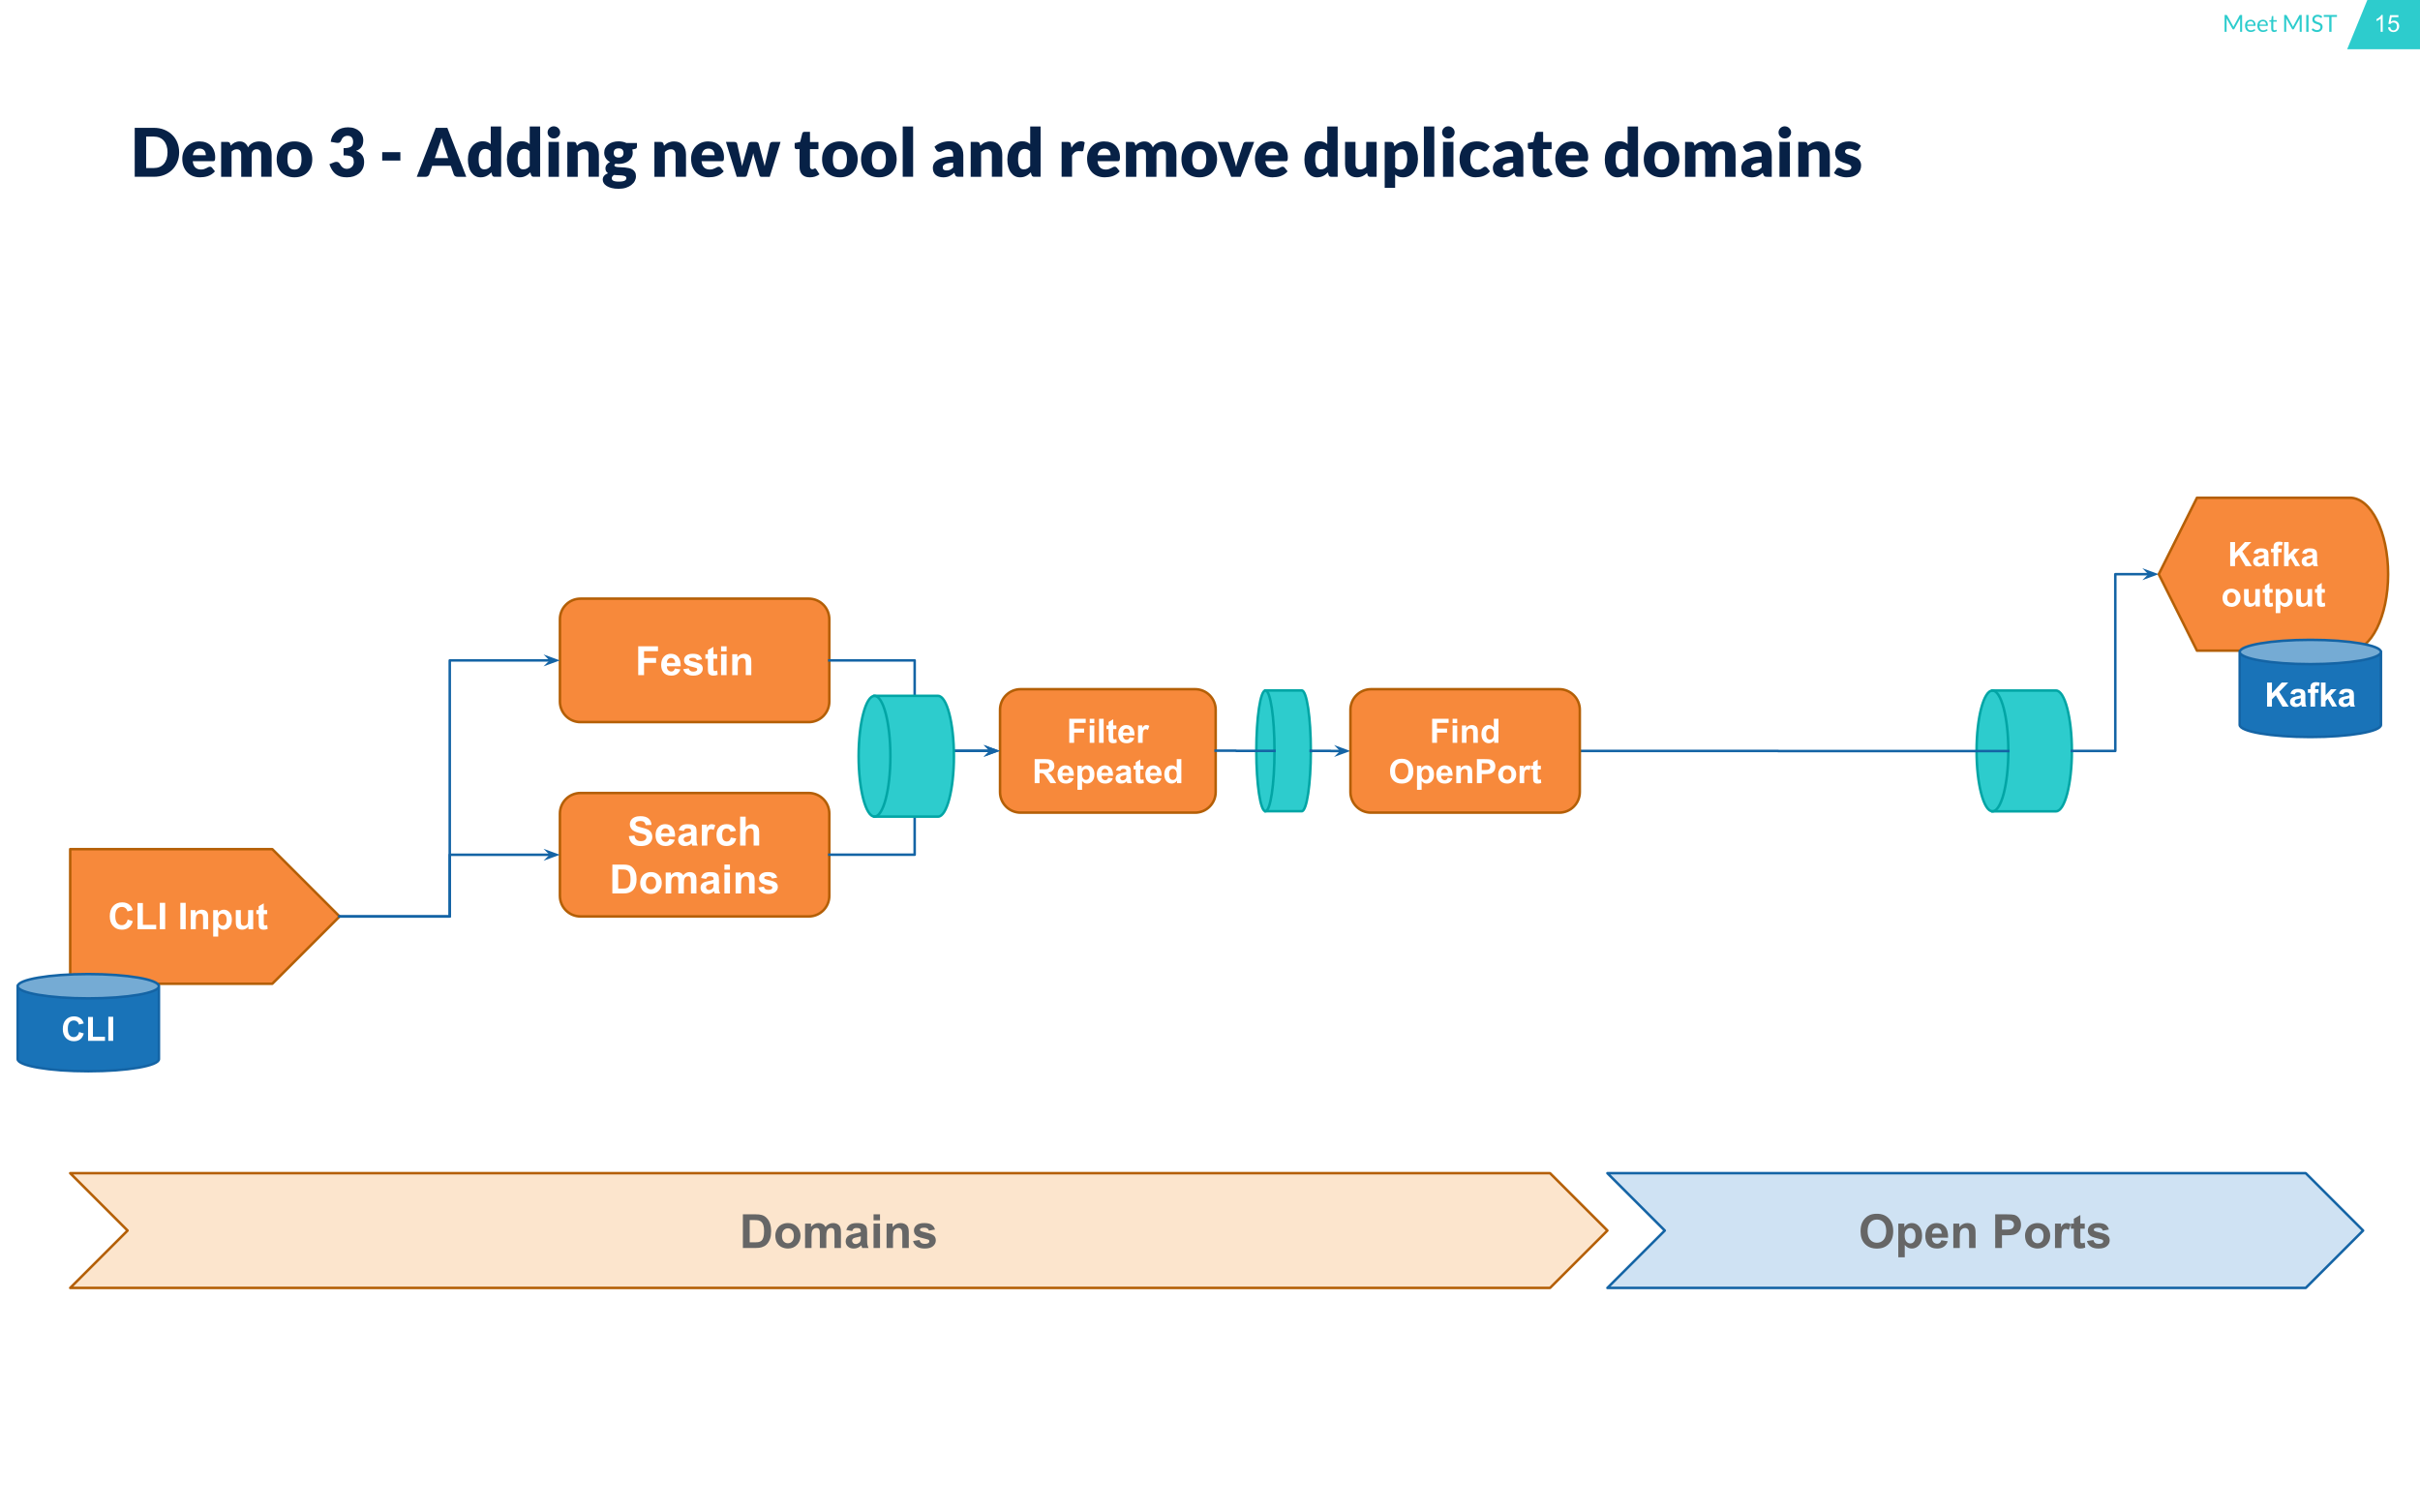 <svg version="1.1" viewBox="0.0 0.0 960.0 600.0" fill="none" stroke="none" stroke-linecap="square" stroke-miterlimit="10" xmlns:xlink="http://www.w3.org/1999/xlink" xmlns="http://www.w3.org/2000/svg"><rect x="0.0" y="0.0" width="960.0" height="600.0" fill="#333333" stroke="none"/><clipPath id="gc229684d08_0_664.0"><path d="m0 0l960.0 0l0 600.0l-960.0 0l0 -600.0z" clip-rule="nonzero"/></clipPath><g clip-path="url(#gc229684d08_0_664.0)"><path fill="#ffffff" d="m0 0l960.0 0l0 600.0l-960.0 0z" fill-rule="evenodd"/><path fill="#2dcccd" d="m939.107 0l6.666 0l14.226 0l0.441 0l-0.441 1.076l0 18.46l-7.559 0l-6.667 0l-14.667 0z" fill-rule="evenodd"/><path fill="#000000" fill-opacity="0.0" d="m936.033 3.661l22.331 0l0 12.567l-22.331 0z" fill-rule="evenodd"/><path fill="#ffffff" d="m945.21 12.621l-0.812 0l0 -5.219q-0.297 0.281 -0.781 0.562q-0.484 0.281 -0.859 0.422l0 -0.797q0.688 -0.328 1.203 -0.781q0.516 -0.453 0.734 -0.891l0.516 0l0 6.703zm2.11 -1.75l0.859 -0.078q0.094 0.641 0.438 0.953q0.359 0.312 0.844 0.312q0.594 0 1.0 -0.438q0.406 -0.453 0.406 -1.188q0 -0.703 -0.391 -1.109q-0.391 -0.406 -1.031 -0.406q-0.391 0 -0.719 0.188q-0.312 0.172 -0.5 0.453l-0.766 -0.094l0.641 -3.437l3.328 0l0 0.797l-2.672 0l-0.359 1.781q0.609 -0.406 1.266 -0.406q0.875 0 1.469 0.609q0.609 0.594 0.609 1.547q0 0.906 -0.531 1.562q-0.641 0.812 -1.75 0.812q-0.906 0 -1.484 -0.5q-0.578 -0.516 -0.656 -1.359z" fill-rule="nonzero"/><path fill="#000000" fill-opacity="0.0" d="m800.208 3.661l127.528 0l0 12.567l-127.528 0z" fill-rule="evenodd"/><path fill="#2dcccd" d="m885.76 10.2q0.078 0.125 0.125 0.25q0.047 0.109 0.094 0.234q0.047 -0.125 0.094 -0.234q0.047 -0.125 0.125 -0.25l2.25 -4.109q0.062 -0.109 0.125 -0.125q0.078 -0.031 0.188 -0.031l0.672 0l0 6.687l-0.797 0l0 -4.906q0 -0.109 0 -0.219q0.016 -0.109 0.016 -0.219l-2.281 4.172q-0.125 0.219 -0.328 0.219l-0.125 0q-0.219 0 -0.328 -0.219l-2.344 -4.187q0.016 0.109 0.016 0.234q0.016 0.109 0.016 0.219l0 4.906l-0.797 0l0 -6.687l0.672 0q0.109 0 0.172 0.031q0.078 0.016 0.141 0.125l2.297 4.109l0 0zm7.035 -2.375q0.422 0 0.781 0.141q0.359 0.141 0.625 0.406q0.266 0.266 0.406 0.672q0.156 0.391 0.156 0.891q0 0.203 -0.047 0.266q-0.047 0.062 -0.156 0.062l-3.141 0q0 0.453 0.109 0.781q0.125 0.328 0.312 0.547q0.203 0.219 0.469 0.328q0.266 0.109 0.609 0.109q0.312 0 0.531 -0.062q0.234 -0.078 0.391 -0.156q0.172 -0.094 0.281 -0.156q0.109 -0.078 0.188 -0.078q0.094 0 0.156 0.078l0.234 0.312q-0.156 0.188 -0.375 0.328q-0.219 0.125 -0.469 0.219q-0.234 0.094 -0.5 0.125q-0.25 0.047 -0.516 0.047q-0.484 0 -0.906 -0.156q-0.406 -0.172 -0.703 -0.484q-0.297 -0.328 -0.469 -0.797q-0.172 -0.469 -0.172 -1.078q0 -0.5 0.141 -0.922q0.156 -0.438 0.438 -0.75q0.297 -0.312 0.703 -0.484q0.406 -0.187 0.922 -0.187zm0.016 0.609q-0.594 0 -0.938 0.344q-0.344 0.344 -0.438 0.969l2.578 0q0 -0.297 -0.078 -0.531q-0.078 -0.234 -0.234 -0.406q-0.156 -0.188 -0.375 -0.281q-0.219 -0.094 -0.516 -0.094zm4.872 -0.609q0.422 0 0.781 0.141q0.359 0.141 0.625 0.406q0.266 0.266 0.406 0.672q0.156 0.391 0.156 0.891q0 0.203 -0.047 0.266q-0.047 0.062 -0.156 0.062l-3.141 0q0 0.453 0.109 0.781q0.125 0.328 0.312 0.547q0.203 0.219 0.469 0.328q0.266 0.109 0.609 0.109q0.312 0 0.531 -0.062q0.234 -0.078 0.391 -0.156q0.172 -0.094 0.281 -0.156q0.109 -0.078 0.188 -0.078q0.094 0 0.156 0.078l0.234 0.312q-0.156 0.188 -0.375 0.328q-0.219 0.125 -0.469 0.219q-0.234 0.094 -0.5 0.125q-0.25 0.047 -0.516 0.047q-0.484 0 -0.906 -0.156q-0.406 -0.172 -0.703 -0.484q-0.297 -0.328 -0.469 -0.797q-0.172 -0.469 -0.172 -1.078q0 -0.5 0.141 -0.922q0.156 -0.438 0.438 -0.75q0.297 -0.312 0.703 -0.484q0.406 -0.187 0.922 -0.187zm0.016 0.609q-0.594 0 -0.938 0.344q-0.344 0.344 -0.438 0.969l2.578 0q0 -0.297 -0.078 -0.531q-0.078 -0.234 -0.234 -0.406q-0.156 -0.188 -0.375 -0.281q-0.219 -0.094 -0.516 -0.094zm4.435 4.266q-0.562 0 -0.859 -0.312q-0.297 -0.312 -0.297 -0.906l0 -2.891l-0.578 0q-0.062 0 -0.125 -0.047q-0.047 -0.047 -0.047 -0.141l0 -0.328l0.781 -0.094l0.188 -1.453q0.016 -0.078 0.062 -0.125q0.047 -0.047 0.125 -0.047l0.422 0l0 1.641l1.359 0l0 0.594l-1.359 0l0 2.844q0 0.297 0.141 0.438q0.156 0.141 0.375 0.141q0.141 0 0.234 -0.031q0.094 -0.031 0.156 -0.078q0.078 -0.047 0.125 -0.078q0.047 -0.031 0.078 -0.031q0.078 0 0.125 0.078l0.234 0.391q-0.203 0.203 -0.516 0.328q-0.297 0.109 -0.625 0.109zm7.264 -2.5q0.078 0.125 0.125 0.25q0.047 0.109 0.094 0.234q0.047 -0.125 0.094 -0.234q0.047 -0.125 0.125 -0.25l2.25 -4.109q0.062 -0.109 0.125 -0.125q0.078 -0.031 0.188 -0.031l0.672 0l0 6.687l-0.797 0l0 -4.906q0 -0.109 0 -0.219q0.016 -0.109 0.016 -0.219l-2.281 4.172q-0.125 0.219 -0.328 0.219l-0.125 0q-0.219 0 -0.328 -0.219l-2.344 -4.187q0.016 0.109 0.016 0.234q0.016 0.109 0.016 0.219l0 4.906l-0.797 0l0 -6.687l0.672 0q0.109 0 0.172 0.031q0.078 0.016 0.141 0.125l2.297 4.109l0 0zm6.379 2.422l-0.906 0l0 -6.687l0.906 0l0 6.687zm5.207 -5.641q-0.047 0.078 -0.094 0.109q-0.047 0.031 -0.109 0.031q-0.078 0 -0.188 -0.078q-0.109 -0.078 -0.281 -0.172q-0.156 -0.094 -0.375 -0.172q-0.219 -0.078 -0.547 -0.078q-0.297 0 -0.531 0.078q-0.234 0.078 -0.391 0.219q-0.156 0.141 -0.234 0.328q-0.078 0.188 -0.078 0.406q0 0.281 0.125 0.469q0.141 0.188 0.359 0.312q0.234 0.125 0.516 0.234q0.297 0.094 0.594 0.203q0.297 0.094 0.578 0.219q0.297 0.125 0.516 0.328q0.234 0.188 0.375 0.484q0.141 0.281 0.141 0.688q0 0.438 -0.156 0.828q-0.141 0.375 -0.438 0.672q-0.281 0.281 -0.703 0.453q-0.422 0.156 -0.953 0.156q-0.641 0 -1.188 -0.234q-0.531 -0.234 -0.906 -0.641l0.266 -0.438q0.031 -0.047 0.078 -0.078q0.062 -0.031 0.125 -0.031q0.109 0 0.234 0.109q0.125 0.094 0.312 0.219q0.188 0.125 0.453 0.234q0.266 0.109 0.656 0.109q0.328 0 0.578 -0.094q0.25 -0.094 0.422 -0.25q0.172 -0.156 0.266 -0.375q0.094 -0.234 0.094 -0.5q0 -0.312 -0.141 -0.5q-0.125 -0.203 -0.359 -0.328q-0.219 -0.125 -0.516 -0.219q-0.281 -0.094 -0.578 -0.188q-0.297 -0.094 -0.594 -0.219q-0.281 -0.125 -0.516 -0.328q-0.219 -0.203 -0.359 -0.5q-0.125 -0.312 -0.125 -0.75q0 -0.359 0.125 -0.688q0.141 -0.328 0.406 -0.578q0.266 -0.266 0.641 -0.422q0.391 -0.156 0.891 -0.156q0.562 0 1.016 0.188q0.469 0.172 0.812 0.516l-0.219 0.422zm6.069 -1.047l0 0.766l-2.156 0l0 5.922l-0.906 0l0 -5.922l-2.172 0l0 -0.766l5.234 0z" fill-rule="nonzero"/><path fill="#000000" fill-opacity="0.0" d="m51.85 44.529l722.74 0l0 39.906l-722.74 0z" fill-rule="evenodd"/><path fill="#072146" d="m71.068 60.411q0 2.109 -0.734 3.891q-0.719 1.781 -2.047 3.078q-1.312 1.297 -3.172 2.031q-1.859 0.719 -4.125 0.719l-7.547 0l0 -19.422l7.547 0q2.266 0 4.125 0.734q1.859 0.734 3.172 2.031q1.328 1.281 2.047 3.062q0.734 1.781 0.734 3.875zm-4.609 0q0 -1.438 -0.375 -2.594q-0.375 -1.156 -1.078 -1.969q-0.688 -0.812 -1.703 -1.234q-1.016 -0.438 -2.312 -0.438l-3.016 0l0 12.484l3.016 0q1.297 0 2.312 -0.422q1.016 -0.438 1.703 -1.234q0.703 -0.812 1.078 -1.969q0.375 -1.172 0.375 -2.625zm12.685 -4.312q1.375 0 2.516 0.422q1.141 0.422 1.953 1.234q0.828 0.812 1.281 2.0q0.469 1.172 0.469 2.672q0 0.469 -0.047 0.766q-0.047 0.281 -0.156 0.469q-0.094 0.172 -0.281 0.234q-0.172 0.062 -0.453 0.062l-7.969 0q0.203 1.734 1.047 2.516q0.859 0.781 2.203 0.781q0.719 0 1.234 -0.172q0.531 -0.172 0.938 -0.391q0.406 -0.219 0.734 -0.391q0.344 -0.172 0.719 -0.172q0.484 0 0.75 0.359l1.188 1.484q-0.625 0.734 -1.375 1.203q-0.734 0.453 -1.516 0.719q-0.781 0.25 -1.562 0.344q-0.781 0.109 -1.484 0.109q-1.453 0 -2.734 -0.469q-1.266 -0.484 -2.219 -1.406q-0.953 -0.938 -1.516 -2.328q-0.547 -1.391 -0.547 -3.219q0 -1.391 0.469 -2.625q0.484 -1.25 1.359 -2.172q0.891 -0.938 2.156 -1.484q1.266 -0.547 2.844 -0.547zm0.078 2.844q-1.188 0 -1.859 0.672q-0.656 0.672 -0.875 1.953l5.156 0q0 -0.5 -0.125 -0.969q-0.125 -0.469 -0.406 -0.828q-0.281 -0.375 -0.75 -0.594q-0.469 -0.234 -1.141 -0.234zm8.501 11.188l0 -13.828l2.562 0q0.391 0 0.641 0.188q0.266 0.172 0.375 0.516l0.219 0.75q0.359 -0.359 0.719 -0.656q0.375 -0.312 0.812 -0.531q0.438 -0.219 0.938 -0.344q0.5 -0.125 1.094 -0.125q1.25 0 2.062 0.656q0.828 0.641 1.266 1.719q0.344 -0.641 0.844 -1.094q0.5 -0.453 1.078 -0.734q0.578 -0.281 1.219 -0.406q0.656 -0.141 1.297 -0.141q1.188 0 2.094 0.359q0.922 0.344 1.547 1.016q0.625 0.672 0.938 1.656q0.328 0.984 0.328 2.219l0 8.781l-4.141 0l0 -8.781q0 -2.141 -1.844 -2.141q-0.828 0 -1.391 0.547q-0.547 0.547 -0.547 1.594l0 8.781l-4.141 0l0 -8.781q0 -1.188 -0.469 -1.656q-0.453 -0.484 -1.359 -0.484q-0.562 0 -1.062 0.25q-0.5 0.25 -0.938 0.672l0 10.0l-4.141 0zm29.107 -14.031q1.578 0 2.875 0.5q1.297 0.484 2.219 1.406q0.922 0.922 1.438 2.234q0.516 1.312 0.516 2.953q0 1.641 -0.516 2.969q-0.516 1.328 -1.438 2.266q-0.922 0.922 -2.219 1.422q-1.297 0.5 -2.875 0.5q-1.578 0 -2.875 -0.5q-1.297 -0.5 -2.25 -1.422q-0.938 -0.938 -1.453 -2.266q-0.5 -1.328 -0.5 -2.969q0 -1.641 0.5 -2.953q0.516 -1.312 1.453 -2.234q0.953 -0.922 2.25 -1.406q1.297 -0.5 2.875 -0.5zm0 11.172q1.438 0 2.109 -1.0q0.672 -1.0 0.672 -3.062q0 -2.047 -0.672 -3.047q-0.672 -1.0 -2.109 -1.0q-1.453 0 -2.141 1.0q-0.672 1.0 -0.672 3.047q0 2.062 0.672 3.062q0.688 1.0 2.141 1.0zm21.246 -16.766q1.453 0 2.562 0.406q1.125 0.406 1.891 1.094q0.781 0.688 1.172 1.609q0.406 0.906 0.406 1.922q0 0.922 -0.188 1.625q-0.188 0.688 -0.562 1.203q-0.359 0.516 -0.906 0.875q-0.531 0.359 -1.219 0.594q3.219 1.125 3.219 4.391q0 1.547 -0.562 2.703q-0.562 1.141 -1.5 1.906q-0.938 0.75 -2.172 1.141q-1.234 0.375 -2.594 0.375q-1.375 0 -2.469 -0.297q-1.078 -0.312 -1.922 -0.938q-0.828 -0.641 -1.469 -1.625q-0.625 -0.984 -1.094 -2.344l1.844 -0.75q0.234 -0.109 0.469 -0.141q0.234 -0.047 0.469 -0.047q0.422 0 0.75 0.172q0.344 0.172 0.516 0.484q0.609 1.109 1.281 1.609q0.672 0.5 1.578 0.5q0.688 0 1.203 -0.234q0.516 -0.234 0.859 -0.594q0.344 -0.375 0.516 -0.844q0.172 -0.469 0.172 -0.938q0 -0.625 -0.094 -1.125q-0.078 -0.5 -0.484 -0.859q-0.406 -0.359 -1.219 -0.547q-0.797 -0.203 -2.234 -0.203l0 -2.859q1.219 0 1.953 -0.188q0.75 -0.188 1.156 -0.5q0.406 -0.328 0.531 -0.797q0.141 -0.469 0.141 -1.031q0 -1.141 -0.547 -1.766q-0.547 -0.625 -1.688 -0.625q-0.469 0 -0.859 0.141q-0.375 0.125 -0.688 0.359q-0.312 0.219 -0.531 0.531q-0.219 0.312 -0.344 0.672q-0.219 0.594 -0.547 0.859q-0.328 0.266 -0.875 0.266q-0.141 0 -0.297 -0.016q-0.156 -0.016 -0.312 -0.031l-2.188 -0.391q0.219 -1.453 0.828 -2.531q0.609 -1.078 1.5 -1.797q0.906 -0.719 2.062 -1.062q1.156 -0.359 2.484 -0.359zm13.543 9.859l7.203 0l0 3.328l-7.203 0l0 -3.328zm33.351 9.766l-3.484 0q-0.594 0 -0.984 -0.266q-0.375 -0.281 -0.516 -0.703l-1.141 -3.391l-7.391 0l-1.141 3.391q-0.141 0.375 -0.531 0.672q-0.375 0.297 -0.938 0.297l-3.516 0l7.516 -19.422l4.609 0l7.516 19.422zm-12.469 -7.422l5.297 0l-1.781 -5.312q-0.172 -0.516 -0.406 -1.203q-0.234 -0.688 -0.469 -1.484q-0.203 0.812 -0.438 1.516q-0.219 0.688 -0.422 1.188l-1.781 5.297zm23.739 7.422q-0.375 0 -0.641 -0.172q-0.266 -0.172 -0.359 -0.516l-0.328 -1.062q-0.406 0.438 -0.859 0.797q-0.453 0.359 -0.984 0.625q-0.531 0.266 -1.141 0.406q-0.594 0.141 -1.312 0.141q-1.078 0 -2.0 -0.484q-0.906 -0.484 -1.578 -1.391q-0.672 -0.906 -1.047 -2.219q-0.375 -1.312 -0.375 -2.984q0 -1.547 0.422 -2.875q0.422 -1.328 1.203 -2.297q0.781 -0.969 1.875 -1.516q1.094 -0.547 2.406 -0.547q1.078 0 1.812 0.312q0.734 0.312 1.344 0.828l0 -7.0l4.125 0l0 19.953l-2.562 0zm-4.172 -2.953q0.453 0 0.812 -0.078q0.359 -0.094 0.672 -0.25q0.312 -0.172 0.578 -0.406q0.281 -0.25 0.547 -0.562l0 -5.859q-0.484 -0.531 -1.031 -0.734q-0.531 -0.203 -1.125 -0.203q-0.578 0 -1.062 0.234q-0.484 0.219 -0.844 0.719q-0.344 0.5 -0.547 1.297q-0.188 0.797 -0.188 1.938q0 1.094 0.156 1.844q0.156 0.734 0.438 1.203q0.297 0.453 0.688 0.656q0.406 0.203 0.906 0.203zm19.632 2.953q-0.375 0 -0.641 -0.172q-0.266 -0.172 -0.359 -0.516l-0.328 -1.062q-0.406 0.438 -0.859 0.797q-0.453 0.359 -0.984 0.625q-0.531 0.266 -1.141 0.406q-0.594 0.141 -1.312 0.141q-1.078 0 -2.0 -0.484q-0.906 -0.484 -1.578 -1.391q-0.672 -0.906 -1.047 -2.219q-0.375 -1.312 -0.375 -2.984q0 -1.547 0.422 -2.875q0.422 -1.328 1.203 -2.297q0.781 -0.969 1.875 -1.516q1.094 -0.547 2.406 -0.547q1.078 0 1.812 0.312q0.734 0.312 1.344 0.828l0 -7.0l4.125 0l0 19.953l-2.562 0zm-4.172 -2.953q0.453 0 0.812 -0.078q0.359 -0.094 0.672 -0.25q0.312 -0.172 0.578 -0.406q0.281 -0.25 0.547 -0.562l0 -5.859q-0.484 -0.531 -1.031 -0.734q-0.531 -0.203 -1.125 -0.203q-0.578 0 -1.062 0.234q-0.484 0.219 -0.844 0.719q-0.344 0.5 -0.547 1.297q-0.188 0.797 -0.188 1.938q0 1.094 0.156 1.844q0.156 0.734 0.438 1.203q0.297 0.453 0.688 0.656q0.406 0.203 0.906 0.203zm14.195 -10.875l0 13.828l-4.125 0l0 -13.828l4.125 0zm0.484 -3.781q0 0.5 -0.203 0.938q-0.203 0.422 -0.547 0.75q-0.344 0.328 -0.812 0.531q-0.453 0.188 -0.969 0.188q-0.5 0 -0.953 -0.188q-0.438 -0.203 -0.781 -0.531q-0.328 -0.328 -0.531 -0.75q-0.188 -0.438 -0.188 -0.938q0 -0.5 0.188 -0.938q0.203 -0.453 0.531 -0.781q0.344 -0.328 0.781 -0.516q0.453 -0.188 0.953 -0.188q0.516 0 0.969 0.188q0.469 0.188 0.812 0.516q0.344 0.328 0.547 0.781q0.203 0.438 0.203 0.938zm2.847 17.609l0 -13.828l2.562 0q0.391 0 0.641 0.188q0.266 0.172 0.375 0.516l0.234 0.797q0.406 -0.375 0.828 -0.688q0.422 -0.328 0.906 -0.547q0.5 -0.219 1.062 -0.344q0.562 -0.125 1.234 -0.125q1.125 0 2.0 0.391q0.875 0.391 1.469 1.094q0.609 0.703 0.906 1.672q0.312 0.953 0.312 2.094l0 8.781l-4.125 0l0 -8.781q0 -1.016 -0.469 -1.578q-0.469 -0.562 -1.375 -0.562q-0.672 0 -1.281 0.297q-0.594 0.281 -1.141 0.781l0 9.844l-4.141 0zm20.351 -14.062q0.875 0 1.656 0.172q0.781 0.172 1.438 0.5l4.172 0l0 1.5q0 0.344 -0.188 0.547q-0.188 0.203 -0.656 0.312l-1.016 0.219q0.188 0.609 0.188 1.25q0 1.031 -0.438 1.859q-0.438 0.828 -1.188 1.406q-0.75 0.578 -1.781 0.891q-1.016 0.312 -2.188 0.312q-0.656 0 -1.234 -0.078q-0.453 0.266 -0.453 0.609q0 0.344 0.359 0.5q0.375 0.156 0.969 0.219q0.609 0.062 1.375 0.078q0.781 0.016 1.578 0.094q0.797 0.078 1.562 0.25q0.781 0.172 1.375 0.562q0.609 0.375 0.969 1.031q0.375 0.641 0.375 1.641q0 0.938 -0.453 1.828q-0.453 0.891 -1.344 1.578q-0.875 0.703 -2.156 1.125q-1.281 0.422 -2.922 0.422q-1.641 0 -2.812 -0.312q-1.172 -0.312 -1.953 -0.812q-0.781 -0.5 -1.156 -1.156q-0.375 -0.641 -0.375 -1.344q0 -0.922 0.562 -1.547q0.562 -0.641 1.531 -1.0q-0.469 -0.312 -0.75 -0.781q-0.281 -0.484 -0.281 -1.219q0 -0.312 0.109 -0.641q0.109 -0.344 0.328 -0.656q0.234 -0.328 0.578 -0.625q0.344 -0.297 0.828 -0.516q-1.078 -0.578 -1.703 -1.516q-0.625 -0.953 -0.625 -2.203q0 -1.047 0.438 -1.875q0.453 -0.844 1.219 -1.422q0.766 -0.578 1.797 -0.891q1.047 -0.312 2.266 -0.312zm3.062 14.562q0 -0.328 -0.219 -0.531q-0.203 -0.203 -0.562 -0.312q-0.344 -0.125 -0.812 -0.172q-0.469 -0.062 -1.016 -0.078q-0.547 -0.031 -1.141 -0.047q-0.578 -0.031 -1.156 -0.094q-0.391 0.266 -0.641 0.594q-0.234 0.328 -0.234 0.734q0 0.297 0.125 0.531q0.125 0.25 0.438 0.422q0.328 0.172 0.859 0.266q0.547 0.109 1.375 0.109q0.891 0 1.453 -0.109q0.578 -0.109 0.922 -0.297q0.344 -0.188 0.469 -0.453q0.141 -0.25 0.141 -0.562zm-3.062 -8.141q1.016 0 1.469 -0.5q0.469 -0.516 0.469 -1.328q0 -0.844 -0.469 -1.328q-0.453 -0.484 -1.469 -0.484q-1.031 0 -1.5 0.484q-0.453 0.484 -0.453 1.328q0 0.391 0.109 0.734q0.125 0.328 0.359 0.578q0.234 0.234 0.594 0.375q0.375 0.141 0.891 0.141zm14.195 7.641l0 -13.828l2.562 0q0.391 0 0.641 0.188q0.266 0.172 0.375 0.516l0.234 0.797q0.406 -0.375 0.828 -0.688q0.422 -0.328 0.906 -0.547q0.5 -0.219 1.062 -0.344q0.562 -0.125 1.234 -0.125q1.125 0 2.0 0.391q0.875 0.391 1.469 1.094q0.609 0.703 0.906 1.672q0.312 0.953 0.312 2.094l0 8.781l-4.125 0l0 -8.781q0 -1.016 -0.469 -1.578q-0.469 -0.562 -1.375 -0.562q-0.672 0 -1.281 0.297q-0.594 0.281 -1.141 0.781l0 9.844l-4.141 0zm21.382 -14.031q1.375 0 2.516 0.422q1.141 0.422 1.953 1.234q0.828 0.812 1.281 2.0q0.469 1.172 0.469 2.672q0 0.469 -0.047 0.766q-0.047 0.281 -0.156 0.469q-0.094 0.172 -0.281 0.234q-0.172 0.062 -0.453 0.062l-7.969 0q0.203 1.734 1.047 2.516q0.859 0.781 2.203 0.781q0.719 0 1.234 -0.172q0.531 -0.172 0.938 -0.391q0.406 -0.219 0.734 -0.391q0.344 -0.172 0.719 -0.172q0.484 0 0.75 0.359l1.188 1.484q-0.625 0.734 -1.375 1.203q-0.734 0.453 -1.516 0.719q-0.781 0.25 -1.562 0.344q-0.781 0.109 -1.484 0.109q-1.453 0 -2.734 -0.469q-1.266 -0.484 -2.219 -1.406q-0.953 -0.938 -1.516 -2.328q-0.547 -1.391 -0.547 -3.219q0 -1.391 0.469 -2.625q0.484 -1.25 1.359 -2.172q0.891 -0.938 2.156 -1.484q1.266 -0.547 2.844 -0.547zm0.078 2.844q-1.188 0 -1.859 0.672q-0.656 0.672 -0.875 1.953l5.156 0q0 -0.5 -0.125 -0.969q-0.125 -0.469 -0.406 -0.828q-0.281 -0.375 -0.75 -0.594q-0.469 -0.234 -1.141 -0.234zm6.907 -2.641l3.312 0q0.438 0 0.75 0.203q0.328 0.203 0.391 0.531l1.391 6.188q0.156 0.703 0.281 1.375q0.141 0.672 0.25 1.312q0.188 -0.641 0.391 -1.297q0.203 -0.672 0.406 -1.391l1.734 -6.203q0.078 -0.312 0.375 -0.516q0.312 -0.203 0.719 -0.203l1.828 0q0.453 0 0.766 0.203q0.312 0.203 0.391 0.516l1.656 6.203q0.188 0.703 0.375 1.375q0.188 0.672 0.359 1.344q0.109 -0.656 0.266 -1.312q0.156 -0.672 0.328 -1.406l1.469 -6.188q0.062 -0.328 0.375 -0.531q0.312 -0.203 0.719 -0.203l3.141 0l-4.297 13.828l-3.359 0q-0.266 0 -0.453 -0.156q-0.188 -0.156 -0.281 -0.531l-1.984 -6.891q-0.125 -0.469 -0.25 -0.922q-0.125 -0.453 -0.219 -0.906q-0.078 0.469 -0.203 0.922q-0.109 0.453 -0.25 0.922l-2.0 6.875q-0.203 0.688 -0.891 0.688l-3.188 0l-4.297 -13.828zm33.269 14.047q-0.984 0 -1.75 -0.281q-0.75 -0.297 -1.266 -0.812q-0.5 -0.531 -0.766 -1.281q-0.266 -0.75 -0.266 -1.672l0 -7.141l-1.188 0q-0.312 0 -0.547 -0.203q-0.219 -0.203 -0.219 -0.609l0 -1.609l2.203 -0.438l0.812 -3.359q0.156 -0.641 0.906 -0.641l2.156 0l0 4.031l3.359 0l0 2.828l-3.359 0l0 6.859q0 0.484 0.234 0.797q0.234 0.312 0.672 0.312q0.219 0 0.375 -0.047q0.156 -0.047 0.266 -0.109q0.125 -0.062 0.219 -0.109q0.094 -0.047 0.234 -0.047q0.188 0 0.297 0.094q0.109 0.094 0.234 0.266l1.25 1.969q-0.797 0.594 -1.797 0.906q-1.0 0.297 -2.062 0.297zm11.959 -14.25q1.578 0 2.875 0.5q1.297 0.484 2.219 1.406q0.922 0.922 1.438 2.234q0.516 1.312 0.516 2.953q0 1.641 -0.516 2.969q-0.516 1.328 -1.438 2.266q-0.922 0.922 -2.219 1.422q-1.297 0.5 -2.875 0.5q-1.578 0 -2.875 -0.5q-1.297 -0.5 -2.25 -1.422q-0.938 -0.938 -1.453 -2.266q-0.5 -1.328 -0.5 -2.969q0 -1.641 0.5 -2.953q0.516 -1.312 1.453 -2.234q0.953 -0.922 2.25 -1.406q1.297 -0.5 2.875 -0.5zm0 11.172q1.438 0 2.109 -1.0q0.672 -1.0 0.672 -3.062q0 -2.047 -0.672 -3.047q-0.672 -1.0 -2.109 -1.0q-1.453 0 -2.141 1.0q-0.672 1.0 -0.672 3.047q0 2.062 0.672 3.062q0.688 1.0 2.141 1.0zm15.461 -11.172q1.578 0 2.875 0.5q1.297 0.484 2.219 1.406q0.922 0.922 1.438 2.234q0.516 1.312 0.516 2.953q0 1.641 -0.516 2.969q-0.516 1.328 -1.438 2.266q-0.922 0.922 -2.219 1.422q-1.297 0.5 -2.875 0.5q-1.578 0 -2.875 -0.5q-1.297 -0.5 -2.25 -1.422q-0.938 -0.938 -1.453 -2.266q-0.5 -1.328 -0.5 -2.969q0 -1.641 0.5 -2.953q0.516 -1.312 1.453 -2.234q0.953 -0.922 2.25 -1.406q1.297 -0.5 2.875 -0.5zm0 11.172q1.438 0 2.109 -1.0q0.672 -1.0 0.672 -3.062q0 -2.047 -0.672 -3.047q-0.672 -1.0 -2.109 -1.0q-1.453 0 -2.141 1.0q-0.672 1.0 -0.672 3.047q0 2.062 0.672 3.062q0.688 1.0 2.141 1.0zm13.57 -17.094l0 19.953l-4.125 0l0 -19.953l4.125 0zm18.023 19.953q-0.578 0 -0.891 -0.156q-0.297 -0.156 -0.5 -0.672l-0.281 -0.766q-0.531 0.453 -1.016 0.781q-0.469 0.328 -0.984 0.562q-0.516 0.234 -1.094 0.344q-0.578 0.125 -1.281 0.125q-0.953 0 -1.734 -0.25q-0.766 -0.25 -1.312 -0.719q-0.531 -0.484 -0.828 -1.203q-0.281 -0.719 -0.281 -1.641q0 -0.734 0.359 -1.5q0.375 -0.781 1.297 -1.406q0.922 -0.641 2.484 -1.062q1.562 -0.438 3.938 -0.484l0 -0.594q0 -1.203 -0.5 -1.734q-0.5 -0.547 -1.422 -0.547q-0.734 0 -1.203 0.156q-0.469 0.156 -0.844 0.359q-0.359 0.203 -0.703 0.359q-0.344 0.156 -0.828 0.156q-0.422 0 -0.719 -0.203q-0.297 -0.203 -0.484 -0.516l-0.734 -1.297q1.25 -1.109 2.766 -1.641q1.531 -0.547 3.281 -0.547q1.25 0 2.25 0.406q1.016 0.406 1.703 1.141q0.703 0.719 1.078 1.719q0.375 1.0 0.375 2.188l0 8.641l-1.891 0zm-4.75 -2.516q0.812 0 1.406 -0.281q0.594 -0.281 1.219 -0.906l0 -1.922q-1.25 0.047 -2.047 0.219q-0.797 0.156 -1.266 0.406q-0.469 0.234 -0.656 0.547q-0.172 0.297 -0.172 0.656q0 0.703 0.391 1.0q0.391 0.281 1.125 0.281zm9.571 2.516l0 -13.828l2.562 0q0.391 0 0.641 0.188q0.266 0.172 0.375 0.516l0.234 0.797q0.406 -0.375 0.828 -0.688q0.422 -0.328 0.906 -0.547q0.5 -0.219 1.062 -0.344q0.562 -0.125 1.234 -0.125q1.125 0 2.0 0.391q0.875 0.391 1.469 1.094q0.609 0.703 0.906 1.672q0.312 0.953 0.312 2.094l0 8.781l-4.125 0l0 -8.781q0 -1.016 -0.469 -1.578q-0.469 -0.562 -1.375 -0.562q-0.672 0 -1.281 0.297q-0.594 0.281 -1.141 0.781l0 9.844l-4.141 0zm25.164 0q-0.375 0 -0.641 -0.172q-0.266 -0.172 -0.359 -0.516l-0.328 -1.062q-0.406 0.438 -0.859 0.797q-0.453 0.359 -0.984 0.625q-0.531 0.266 -1.141 0.406q-0.594 0.141 -1.312 0.141q-1.078 0 -2.0 -0.484q-0.906 -0.484 -1.578 -1.391q-0.672 -0.906 -1.047 -2.219q-0.375 -1.312 -0.375 -2.984q0 -1.547 0.422 -2.875q0.422 -1.328 1.203 -2.297q0.781 -0.969 1.875 -1.516q1.094 -0.547 2.406 -0.547q1.078 0 1.812 0.312q0.734 0.312 1.344 0.828l0 -7.0l4.125 0l0 19.953l-2.562 0zm-4.172 -2.953q0.453 0 0.812 -0.078q0.359 -0.094 0.672 -0.25q0.312 -0.172 0.578 -0.406q0.281 -0.25 0.547 -0.562l0 -5.859q-0.484 -0.531 -1.031 -0.734q-0.531 -0.203 -1.125 -0.203q-0.578 0 -1.062 0.234q-0.484 0.219 -0.844 0.719q-0.344 0.5 -0.547 1.297q-0.188 0.797 -0.188 1.938q0 1.094 0.156 1.844q0.156 0.734 0.438 1.203q0.297 0.453 0.688 0.656q0.406 0.203 0.906 0.203zm15.074 2.953l0 -13.828l2.453 0q0.312 0 0.516 0.062q0.203 0.047 0.344 0.172q0.141 0.109 0.219 0.297q0.078 0.188 0.125 0.453l0.234 1.281q0.75 -1.172 1.688 -1.844q0.953 -0.688 2.078 -0.688q0.953 0 1.516 0.453l-0.531 3.047q-0.047 0.281 -0.219 0.391q-0.156 0.109 -0.422 0.109q-0.219 0 -0.531 -0.047q-0.312 -0.062 -0.766 -0.062q-1.641 0 -2.562 1.719l0 8.484l-4.141 0zm16.931 -14.031q1.375 0 2.516 0.422q1.141 0.422 1.953 1.234q0.828 0.812 1.281 2.0q0.469 1.172 0.469 2.672q0 0.469 -0.047 0.766q-0.047 0.281 -0.156 0.469q-0.094 0.172 -0.281 0.234q-0.172 0.062 -0.453 0.062l-7.969 0q0.203 1.734 1.047 2.516q0.859 0.781 2.203 0.781q0.719 0 1.234 -0.172q0.531 -0.172 0.938 -0.391q0.406 -0.219 0.734 -0.391q0.344 -0.172 0.719 -0.172q0.484 0 0.75 0.359l1.188 1.484q-0.625 0.734 -1.375 1.203q-0.734 0.453 -1.516 0.719q-0.781 0.25 -1.562 0.344q-0.781 0.109 -1.484 0.109q-1.453 0 -2.734 -0.469q-1.266 -0.484 -2.219 -1.406q-0.953 -0.938 -1.516 -2.328q-0.547 -1.391 -0.547 -3.219q0 -1.391 0.469 -2.625q0.484 -1.25 1.359 -2.172q0.891 -0.938 2.156 -1.484q1.266 -0.547 2.844 -0.547zm0.078 2.844q-1.188 0 -1.859 0.672q-0.656 0.672 -0.875 1.953l5.156 0q0 -0.5 -0.125 -0.969q-0.125 -0.469 -0.406 -0.828q-0.281 -0.375 -0.75 -0.594q-0.469 -0.234 -1.141 -0.234zm8.501 11.188l0 -13.828l2.562 0q0.391 0 0.641 0.188q0.266 0.172 0.375 0.516l0.219 0.75q0.359 -0.359 0.719 -0.656q0.375 -0.312 0.812 -0.531q0.438 -0.219 0.938 -0.344q0.5 -0.125 1.094 -0.125q1.25 0 2.062 0.656q0.828 0.641 1.266 1.719q0.344 -0.641 0.844 -1.094q0.5 -0.453 1.078 -0.734q0.578 -0.281 1.219 -0.406q0.656 -0.141 1.297 -0.141q1.188 0 2.094 0.359q0.922 0.344 1.547 1.016q0.625 0.672 0.938 1.656q0.328 0.984 0.328 2.219l0 8.781l-4.141 0l0 -8.781q0 -2.141 -1.844 -2.141q-0.828 0 -1.391 0.547q-0.547 0.547 -0.547 1.594l0 8.781l-4.141 0l0 -8.781q0 -1.188 -0.469 -1.656q-0.453 -0.484 -1.359 -0.484q-0.562 0 -1.062 0.25q-0.5 0.25 -0.938 0.672l0 10.0l-4.141 0zm29.107 -14.031q1.578 0 2.875 0.5q1.297 0.484 2.219 1.406q0.922 0.922 1.438 2.234q0.516 1.312 0.516 2.953q0 1.641 -0.516 2.969q-0.516 1.328 -1.438 2.266q-0.922 0.922 -2.219 1.422q-1.297 0.5 -2.875 0.5q-1.578 0 -2.875 -0.5q-1.297 -0.5 -2.25 -1.422q-0.938 -0.938 -1.453 -2.266q-0.5 -1.328 -0.5 -2.969q0 -1.641 0.5 -2.953q0.516 -1.312 1.453 -2.234q0.953 -0.922 2.25 -1.406q1.297 -0.5 2.875 -0.5zm0 11.172q1.438 0 2.109 -1.0q0.672 -1.0 0.672 -3.062q0 -2.047 -0.672 -3.047q-0.672 -1.0 -2.109 -1.0q-1.453 0 -2.141 1.0q-0.672 1.0 -0.672 3.047q0 2.062 0.672 3.062q0.688 1.0 2.141 1.0zm16.427 2.859l-3.766 0l-5.344 -13.828l3.438 0q0.438 0 0.734 0.219q0.297 0.203 0.406 0.516l1.922 6.188q0.219 0.766 0.422 1.484q0.219 0.719 0.359 1.438q0.156 -0.719 0.359 -1.438q0.219 -0.719 0.453 -1.484l2.0 -6.188q0.109 -0.312 0.391 -0.516q0.297 -0.219 0.703 -0.219l3.281 0l-5.359 13.828zm12.473 -14.031q1.375 0 2.516 0.422q1.141 0.422 1.953 1.234q0.828 0.812 1.281 2.0q0.469 1.172 0.469 2.672q0 0.469 -0.047 0.766q-0.047 0.281 -0.156 0.469q-0.094 0.172 -0.281 0.234q-0.172 0.062 -0.453 0.062l-7.969 0q0.203 1.734 1.047 2.516q0.859 0.781 2.203 0.781q0.719 0 1.234 -0.172q0.531 -0.172 0.938 -0.391q0.406 -0.219 0.734 -0.391q0.344 -0.172 0.719 -0.172q0.484 0 0.75 0.359l1.188 1.484q-0.625 0.734 -1.375 1.203q-0.734 0.453 -1.516 0.719q-0.781 0.25 -1.562 0.344q-0.781 0.109 -1.484 0.109q-1.453 0 -2.734 -0.469q-1.266 -0.484 -2.219 -1.406q-0.953 -0.938 -1.516 -2.328q-0.547 -1.391 -0.547 -3.219q0 -1.391 0.469 -2.625q0.484 -1.25 1.359 -2.172q0.891 -0.938 2.156 -1.484q1.266 -0.547 2.844 -0.547zm0.078 2.844q-1.188 0 -1.859 0.672q-0.656 0.672 -0.875 1.953l5.156 0q0 -0.5 -0.125 -0.969q-0.125 -0.469 -0.406 -0.828q-0.281 -0.375 -0.75 -0.594q-0.469 -0.234 -1.141 -0.234zm23.349 11.188q-0.375 0 -0.641 -0.172q-0.266 -0.172 -0.359 -0.516l-0.328 -1.062q-0.406 0.438 -0.859 0.797q-0.453 0.359 -0.984 0.625q-0.531 0.266 -1.141 0.406q-0.594 0.141 -1.312 0.141q-1.078 0 -2.0 -0.484q-0.906 -0.484 -1.578 -1.391q-0.672 -0.906 -1.047 -2.219q-0.375 -1.312 -0.375 -2.984q0 -1.547 0.422 -2.875q0.422 -1.328 1.203 -2.297q0.781 -0.969 1.875 -1.516q1.094 -0.547 2.406 -0.547q1.078 0 1.812 0.312q0.734 0.312 1.344 0.828l0 -7.0l4.125 0l0 19.953l-2.562 0zm-4.172 -2.953q0.453 0 0.812 -0.078q0.359 -0.094 0.672 -0.25q0.312 -0.172 0.578 -0.406q0.281 -0.25 0.547 -0.562l0 -5.859q-0.484 -0.531 -1.031 -0.734q-0.531 -0.203 -1.125 -0.203q-0.578 0 -1.062 0.234q-0.484 0.219 -0.844 0.719q-0.344 0.5 -0.547 1.297q-0.188 0.797 -0.188 1.938q0 1.094 0.156 1.844q0.156 0.734 0.438 1.203q0.297 0.453 0.688 0.656q0.406 0.203 0.906 0.203zm13.804 -10.875l0 8.781q0 1.016 0.453 1.578q0.469 0.562 1.375 0.562q0.688 0 1.281 -0.281q0.594 -0.281 1.156 -0.781l0 -9.859l4.125 0l0 13.828l-2.562 0q-0.766 0 -1.0 -0.688l-0.266 -0.812q-0.391 0.391 -0.828 0.703q-0.422 0.312 -0.906 0.531q-0.484 0.219 -1.047 0.344q-0.562 0.141 -1.219 0.141q-1.141 0 -2.016 -0.391q-0.875 -0.406 -1.469 -1.109q-0.594 -0.703 -0.906 -1.656q-0.312 -0.969 -0.312 -2.109l0 -8.781l4.141 0zm11.586 18.219l0 -18.219l2.562 0q0.391 0 0.641 0.188q0.266 0.172 0.375 0.516l0.312 1.016q0.391 -0.453 0.844 -0.812q0.469 -0.359 0.984 -0.609q0.531 -0.266 1.141 -0.406q0.609 -0.156 1.328 -0.156q1.078 0 2.0 0.484q0.922 0.484 1.578 1.391q0.672 0.906 1.047 2.219q0.391 1.312 0.391 2.969q0 1.562 -0.438 2.891q-0.438 1.312 -1.219 2.297q-0.766 0.969 -1.859 1.516q-1.078 0.547 -2.406 0.547q-1.078 0 -1.812 -0.312q-0.734 -0.312 -1.328 -0.828l0 5.312l-4.141 0zm6.75 -15.312q-0.453 0 -0.828 0.094q-0.359 0.078 -0.672 0.234q-0.312 0.156 -0.578 0.406q-0.266 0.25 -0.531 0.562l0 5.859q0.469 0.531 1.016 0.734q0.547 0.203 1.141 0.203q0.578 0 1.047 -0.219q0.484 -0.234 0.828 -0.734q0.359 -0.5 0.562 -1.297q0.203 -0.797 0.203 -1.953q0 -1.078 -0.172 -1.828q-0.156 -0.75 -0.438 -1.203q-0.281 -0.469 -0.688 -0.656q-0.391 -0.203 -0.891 -0.203zm12.923 -9.031l0 19.953l-4.125 0l0 -19.953l4.125 0zm7.597 6.125l0 13.828l-4.125 0l0 -13.828l4.125 0zm0.484 -3.781q0 0.5 -0.203 0.938q-0.203 0.422 -0.547 0.75q-0.344 0.328 -0.812 0.531q-0.453 0.188 -0.969 0.188q-0.5 0 -0.953 -0.188q-0.438 -0.203 -0.781 -0.531q-0.328 -0.328 -0.531 -0.75q-0.188 -0.438 -0.188 -0.938q0 -0.5 0.188 -0.938q0.203 -0.453 0.531 -0.781q0.344 -0.328 0.781 -0.516q0.453 -0.188 0.953 -0.188q0.516 0 0.969 0.188q0.469 0.188 0.812 0.516q0.344 0.328 0.547 0.781q0.203 0.438 0.203 0.938zm12.816 7.062q-0.188 0.234 -0.359 0.375q-0.172 0.125 -0.484 0.125q-0.312 0 -0.562 -0.141q-0.234 -0.156 -0.547 -0.328q-0.312 -0.188 -0.719 -0.328q-0.406 -0.156 -1.031 -0.156q-0.75 0 -1.312 0.281q-0.547 0.281 -0.906 0.812q-0.359 0.516 -0.531 1.266q-0.172 0.75 -0.172 1.703q0 1.984 0.766 3.047q0.766 1.062 2.109 1.062q0.719 0 1.141 -0.172q0.422 -0.188 0.703 -0.406q0.297 -0.219 0.547 -0.406q0.25 -0.188 0.625 -0.188q0.484 0 0.734 0.359l1.203 1.484q-0.641 0.734 -1.344 1.203q-0.703 0.453 -1.453 0.719q-0.734 0.25 -1.484 0.344q-0.734 0.109 -1.453 0.109q-1.266 0 -2.422 -0.484q-1.141 -0.484 -2.016 -1.391q-0.875 -0.922 -1.391 -2.25q-0.516 -1.328 -0.516 -3.031q0 -1.5 0.453 -2.797q0.453 -1.297 1.312 -2.25q0.875 -0.953 2.156 -1.5q1.297 -0.547 2.984 -0.547q1.625 0 2.844 0.516q1.234 0.516 2.219 1.516l-1.094 1.453zm12.533 10.547q-0.578 0 -0.891 -0.156q-0.297 -0.156 -0.5 -0.672l-0.281 -0.766q-0.531 0.453 -1.016 0.781q-0.469 0.328 -0.984 0.562q-0.516 0.234 -1.094 0.344q-0.578 0.125 -1.281 0.125q-0.953 0 -1.734 -0.25q-0.766 -0.25 -1.312 -0.719q-0.531 -0.484 -0.828 -1.203q-0.281 -0.719 -0.281 -1.641q0 -0.734 0.359 -1.5q0.375 -0.781 1.297 -1.406q0.922 -0.641 2.484 -1.062q1.562 -0.438 3.938 -0.484l0 -0.594q0 -1.203 -0.5 -1.734q-0.5 -0.547 -1.422 -0.547q-0.734 0 -1.203 0.156q-0.469 0.156 -0.844 0.359q-0.359 0.203 -0.703 0.359q-0.344 0.156 -0.828 0.156q-0.422 0 -0.719 -0.203q-0.297 -0.203 -0.484 -0.516l-0.734 -1.297q1.25 -1.109 2.766 -1.641q1.531 -0.547 3.281 -0.547q1.25 0 2.25 0.406q1.016 0.406 1.703 1.141q0.703 0.719 1.078 1.719q0.375 1.0 0.375 2.188l0 8.641l-1.891 0zm-4.75 -2.516q0.812 0 1.406 -0.281q0.594 -0.281 1.219 -0.906l0 -1.922q-1.25 0.047 -2.047 0.219q-0.797 0.156 -1.266 0.406q-0.469 0.234 -0.656 0.547q-0.172 0.297 -0.172 0.656q0 0.703 0.391 1.0q0.391 0.281 1.125 0.281zm14.43 2.734q-0.984 0 -1.75 -0.281q-0.75 -0.297 -1.266 -0.812q-0.5 -0.531 -0.766 -1.281q-0.266 -0.75 -0.266 -1.672l0 -7.141l-1.188 0q-0.312 0 -0.547 -0.203q-0.219 -0.203 -0.219 -0.609l0 -1.609l2.203 -0.438l0.812 -3.359q0.156 -0.641 0.906 -0.641l2.156 0l0 4.031l3.359 0l0 2.828l-3.359 0l0 6.859q0 0.484 0.234 0.797q0.234 0.312 0.672 0.312q0.219 0 0.375 -0.047q0.156 -0.047 0.266 -0.109q0.125 -0.062 0.219 -0.109q0.094 -0.047 0.234 -0.047q0.188 0 0.297 0.094q0.109 0.094 0.234 0.266l1.25 1.969q-0.797 0.594 -1.797 0.906q-1.0 0.297 -2.062 0.297zm11.725 -14.25q1.375 0 2.516 0.422q1.141 0.422 1.953 1.234q0.828 0.812 1.281 2.0q0.469 1.172 0.469 2.672q0 0.469 -0.047 0.766q-0.047 0.281 -0.156 0.469q-0.094 0.172 -0.281 0.234q-0.172 0.062 -0.453 0.062l-7.969 0q0.203 1.734 1.047 2.516q0.859 0.781 2.203 0.781q0.719 0 1.234 -0.172q0.531 -0.172 0.938 -0.391q0.406 -0.219 0.734 -0.391q0.344 -0.172 0.719 -0.172q0.484 0 0.75 0.359l1.188 1.484q-0.625 0.734 -1.375 1.203q-0.734 0.453 -1.516 0.719q-0.781 0.25 -1.562 0.344q-0.781 0.109 -1.484 0.109q-1.453 0 -2.734 -0.469q-1.266 -0.484 -2.219 -1.406q-0.953 -0.938 -1.516 -2.328q-0.547 -1.391 -0.547 -3.219q0 -1.391 0.469 -2.625q0.484 -1.25 1.359 -2.172q0.891 -0.938 2.156 -1.484q1.266 -0.547 2.844 -0.547zm0.078 2.844q-1.188 0 -1.859 0.672q-0.656 0.672 -0.875 1.953l5.156 0q0 -0.5 -0.125 -0.969q-0.125 -0.469 -0.406 -0.828q-0.281 -0.375 -0.75 -0.594q-0.469 -0.234 -1.141 -0.234zm23.349 11.188q-0.375 0 -0.641 -0.172q-0.266 -0.172 -0.359 -0.516l-0.328 -1.062q-0.406 0.438 -0.859 0.797q-0.453 0.359 -0.984 0.625q-0.531 0.266 -1.141 0.406q-0.594 0.141 -1.312 0.141q-1.078 0 -2.0 -0.484q-0.906 -0.484 -1.578 -1.391q-0.672 -0.906 -1.047 -2.219q-0.375 -1.312 -0.375 -2.984q0 -1.547 0.422 -2.875q0.422 -1.328 1.203 -2.297q0.781 -0.969 1.875 -1.516q1.094 -0.547 2.406 -0.547q1.078 0 1.812 0.312q0.734 0.312 1.344 0.828l0 -7.0l4.125 0l0 19.953l-2.562 0zm-4.172 -2.953q0.453 0 0.812 -0.078q0.359 -0.094 0.672 -0.25q0.312 -0.172 0.578 -0.406q0.281 -0.25 0.547 -0.562l0 -5.859q-0.484 -0.531 -1.031 -0.734q-0.531 -0.203 -1.125 -0.203q-0.578 0 -1.062 0.234q-0.484 0.219 -0.844 0.719q-0.344 0.5 -0.547 1.297q-0.188 0.797 -0.188 1.938q0 1.094 0.156 1.844q0.156 0.734 0.438 1.203q0.297 0.453 0.688 0.656q0.406 0.203 0.906 0.203zm16.086 -11.078q1.578 0 2.875 0.5q1.297 0.484 2.219 1.406q0.922 0.922 1.438 2.234q0.516 1.312 0.516 2.953q0 1.641 -0.516 2.969q-0.516 1.328 -1.438 2.266q-0.922 0.922 -2.219 1.422q-1.297 0.5 -2.875 0.5q-1.578 0 -2.875 -0.5q-1.297 -0.5 -2.25 -1.422q-0.938 -0.938 -1.453 -2.266q-0.5 -1.328 -0.5 -2.969q0 -1.641 0.5 -2.953q0.516 -1.312 1.453 -2.234q0.953 -0.922 2.25 -1.406q1.297 -0.5 2.875 -0.5zm0 11.172q1.438 0 2.109 -1.0q0.672 -1.0 0.672 -3.062q0 -2.047 -0.672 -3.047q-0.672 -1.0 -2.109 -1.0q-1.453 0 -2.141 1.0q-0.672 1.0 -0.672 3.047q0 2.062 0.672 3.062q0.688 1.0 2.141 1.0zm9.304 2.859l0 -13.828l2.562 0q0.391 0 0.641 0.188q0.266 0.172 0.375 0.516l0.219 0.75q0.359 -0.359 0.719 -0.656q0.375 -0.312 0.812 -0.531q0.438 -0.219 0.938 -0.344q0.5 -0.125 1.094 -0.125q1.25 0 2.062 0.656q0.828 0.641 1.266 1.719q0.344 -0.641 0.844 -1.094q0.5 -0.453 1.078 -0.734q0.578 -0.281 1.219 -0.406q0.656 -0.141 1.297 -0.141q1.188 0 2.094 0.359q0.922 0.344 1.547 1.016q0.625 0.672 0.938 1.656q0.328 0.984 0.328 2.219l0 8.781l-4.141 0l0 -8.781q0 -2.141 -1.844 -2.141q-0.828 0 -1.391 0.547q-0.547 0.547 -0.547 1.594l0 8.781l-4.141 0l0 -8.781q0 -1.188 -0.469 -1.656q-0.453 -0.484 -1.359 -0.484q-0.562 0 -1.062 0.25q-0.5 0.25 -0.938 0.672l0 10.0l-4.141 0zm32.498 0q-0.578 0 -0.891 -0.156q-0.297 -0.156 -0.5 -0.672l-0.281 -0.766q-0.531 0.453 -1.016 0.781q-0.469 0.328 -0.984 0.562q-0.516 0.234 -1.094 0.344q-0.578 0.125 -1.281 0.125q-0.953 0 -1.734 -0.25q-0.766 -0.25 -1.312 -0.719q-0.531 -0.484 -0.828 -1.203q-0.281 -0.719 -0.281 -1.641q0 -0.734 0.359 -1.5q0.375 -0.781 1.297 -1.406q0.922 -0.641 2.484 -1.062q1.562 -0.438 3.938 -0.484l0 -0.594q0 -1.203 -0.5 -1.734q-0.5 -0.547 -1.422 -0.547q-0.734 0 -1.203 0.156q-0.469 0.156 -0.844 0.359q-0.359 0.203 -0.703 0.359q-0.344 0.156 -0.828 0.156q-0.422 0 -0.719 -0.203q-0.297 -0.203 -0.484 -0.516l-0.734 -1.297q1.25 -1.109 2.766 -1.641q1.531 -0.547 3.281 -0.547q1.25 0 2.25 0.406q1.016 0.406 1.703 1.141q0.703 0.719 1.078 1.719q0.375 1.0 0.375 2.188l0 8.641l-1.891 0zm-4.75 -2.516q0.812 0 1.406 -0.281q0.594 -0.281 1.219 -0.906l0 -1.922q-1.25 0.047 -2.047 0.219q-0.797 0.156 -1.266 0.406q-0.469 0.234 -0.656 0.547q-0.172 0.297 -0.172 0.656q0 0.703 0.391 1.0q0.391 0.281 1.125 0.281zm13.836 -11.312l0 13.828l-4.125 0l0 -13.828l4.125 0zm0.484 -3.781q0 0.5 -0.203 0.938q-0.203 0.422 -0.547 0.75q-0.344 0.328 -0.812 0.531q-0.453 0.188 -0.969 0.188q-0.5 0 -0.953 -0.188q-0.438 -0.203 -0.781 -0.531q-0.328 -0.328 -0.531 -0.75q-0.188 -0.438 -0.188 -0.938q0 -0.5 0.188 -0.938q0.203 -0.453 0.531 -0.781q0.344 -0.328 0.781 -0.516q0.453 -0.188 0.953 -0.188q0.516 0 0.969 0.188q0.469 0.188 0.812 0.516q0.344 0.328 0.547 0.781q0.203 0.438 0.203 0.938zm2.847 17.609l0 -13.828l2.562 0q0.391 0 0.641 0.188q0.266 0.172 0.375 0.516l0.234 0.797q0.406 -0.375 0.828 -0.688q0.422 -0.328 0.906 -0.547q0.5 -0.219 1.062 -0.344q0.562 -0.125 1.234 -0.125q1.125 0 2.0 0.391q0.875 0.391 1.469 1.094q0.609 0.703 0.906 1.672q0.312 0.953 0.312 2.094l0 8.781l-4.125 0l0 -8.781q0 -1.016 -0.469 -1.578q-0.469 -0.562 -1.375 -0.562q-0.672 0 -1.281 0.297q-0.594 0.281 -1.141 0.781l0 9.844l-4.141 0zm23.914 -10.797q-0.156 0.25 -0.344 0.359q-0.172 0.109 -0.453 0.109q-0.297 0 -0.594 -0.125q-0.281 -0.125 -0.625 -0.266q-0.344 -0.156 -0.766 -0.281q-0.422 -0.125 -0.969 -0.125q-0.797 0 -1.219 0.297q-0.406 0.297 -0.406 0.828q0 0.391 0.266 0.641q0.281 0.25 0.734 0.453q0.453 0.188 1.016 0.359q0.578 0.172 1.172 0.391q0.609 0.219 1.172 0.5q0.578 0.281 1.031 0.703q0.453 0.422 0.719 1.031q0.281 0.594 0.281 1.438q0 1.016 -0.375 1.891q-0.375 0.859 -1.109 1.484q-0.734 0.625 -1.828 0.984q-1.094 0.344 -2.5 0.344q-0.703 0 -1.422 -0.141q-0.703 -0.125 -1.359 -0.344q-0.656 -0.234 -1.219 -0.547q-0.562 -0.328 -0.953 -0.688l0.953 -1.516q0.172 -0.266 0.406 -0.406q0.25 -0.156 0.641 -0.156q0.359 0 0.641 0.156q0.281 0.156 0.609 0.344q0.344 0.188 0.781 0.344q0.453 0.156 1.141 0.156q0.469 0 0.797 -0.094q0.344 -0.094 0.547 -0.266q0.203 -0.188 0.297 -0.391q0.094 -0.219 0.094 -0.438q0 -0.422 -0.281 -0.688q-0.281 -0.266 -0.734 -0.453q-0.453 -0.203 -1.031 -0.359q-0.578 -0.172 -1.188 -0.375q-0.594 -0.219 -1.172 -0.516q-0.578 -0.312 -1.031 -0.766q-0.453 -0.469 -0.734 -1.125q-0.281 -0.672 -0.281 -1.609q0 -0.891 0.328 -1.672q0.344 -0.797 1.016 -1.391q0.688 -0.609 1.719 -0.953q1.031 -0.359 2.391 -0.359q0.75 0 1.453 0.141q0.703 0.125 1.312 0.375q0.609 0.234 1.109 0.562q0.516 0.312 0.906 0.703l-0.938 1.453z" fill-rule="nonzero"/><path fill="#f7893b" d="m27.85 336.849l80.157 0l26.709 26.709l-26.709 26.709l-80.157 0z" fill-rule="evenodd"/><path stroke="#b45f06" stroke-width="1.0" stroke-linejoin="round" stroke-linecap="butt" d="m27.85 336.849l80.157 0l26.709 26.709l-26.709 26.709l-80.157 0z" fill-rule="evenodd"/><path fill="#ffffff" d="m50.642 364.778l2.047 0.656q-0.469 1.719 -1.578 2.547q-1.094 0.828 -2.781 0.828q-2.078 0 -3.438 -1.422q-1.344 -1.422 -1.344 -3.906q0 -2.609 1.359 -4.062q1.359 -1.453 3.562 -1.453q1.922 0 3.125 1.141q0.719 0.672 1.062 1.938l-2.094 0.5q-0.188 -0.828 -0.781 -1.297q-0.578 -0.469 -1.422 -0.469q-1.172 0 -1.906 0.844q-0.719 0.828 -0.719 2.703q0 1.984 0.719 2.844q0.719 0.844 1.859 0.844q0.844 0 1.453 -0.531q0.609 -0.547 0.875 -1.703zm3.928 3.859l0 -10.406l2.109 0l0 8.641l5.281 0l0 1.766l-7.391 0zm8.828 0l0 -10.484l2.125 0l0 10.484l-2.125 0zm8.144 0l0 -10.484l2.125 0l0 10.484l-2.125 0zm11.041 0l-2.016 0l0 -3.875q0 -1.234 -0.125 -1.594q-0.125 -0.359 -0.422 -0.562q-0.297 -0.203 -0.703 -0.203q-0.516 0 -0.938 0.297q-0.406 0.281 -0.562 0.75q-0.156 0.469 -0.156 1.75l0 3.438l-2.016 0l0 -7.594l1.875 0l0 1.109q1.0 -1.281 2.5 -1.281q0.672 0 1.219 0.234q0.547 0.234 0.828 0.609q0.297 0.375 0.406 0.844q0.109 0.469 0.109 1.359l0 4.719zm1.984 -7.594l1.875 0l0 1.109q0.359 -0.578 0.984 -0.922q0.625 -0.359 1.375 -0.359q1.328 0 2.25 1.031q0.922 1.031 0.922 2.891q0 1.906 -0.938 2.969q-0.922 1.047 -2.25 1.047q-0.625 0 -1.141 -0.25q-0.5 -0.25 -1.078 -0.859l0 3.828l-2.0 0l0 -10.484zm1.984 3.672q0 1.281 0.5 1.891q0.516 0.609 1.25 0.609q0.703 0 1.156 -0.562q0.469 -0.562 0.469 -1.844q0 -1.203 -0.484 -1.781q-0.469 -0.578 -1.188 -0.578q-0.734 0 -1.219 0.578q-0.484 0.562 -0.484 1.688zm12.015 3.922l0 -1.141q-0.406 0.609 -1.094 0.969q-0.672 0.344 -1.422 0.344q-0.766 0 -1.375 -0.328q-0.609 -0.344 -0.875 -0.953q-0.266 -0.609 -0.266 -1.688l0 -4.797l2.0 0l0 3.484q0 1.609 0.109 1.969q0.109 0.359 0.406 0.578q0.297 0.203 0.75 0.203q0.516 0 0.922 -0.281q0.406 -0.281 0.547 -0.703q0.156 -0.422 0.156 -2.047l0 -3.203l2.016 0l0 7.594l-1.875 0zm7.437 -7.594l0 1.594l-1.375 0l0 3.062q0 0.938 0.031 1.094q0.047 0.141 0.188 0.25q0.141 0.094 0.344 0.094q0.281 0 0.812 -0.188l0.172 1.562q-0.703 0.297 -1.594 0.297q-0.547 0 -0.984 -0.172q-0.422 -0.188 -0.641 -0.469q-0.203 -0.297 -0.281 -0.797q-0.062 -0.359 -0.062 -1.422l0 -3.312l-0.922 0l0 -1.594l0.922 0l0 -1.516l2.016 -1.172l0 2.688l1.375 0z" fill-rule="nonzero"/><path fill="#f7893b" d="m222.116 322.744l0 0c0 -4.508 3.655 -8.163 8.163 -8.163l90.54 0c2.165 0 4.241 0.86 5.772 2.391c1.531 1.531 2.391 3.607 2.391 5.772l0 32.651c0 4.508 -3.655 8.163 -8.163 8.163l-90.54 0l0 0c-4.508 0 -8.163 -3.655 -8.163 -8.163z" fill-rule="evenodd"/><path stroke="#b45f06" stroke-width="1.0" stroke-linejoin="round" stroke-linecap="butt" d="m222.116 322.744l0 0c0 -4.508 3.655 -8.163 8.163 -8.163l90.54 0c2.165 0 4.241 0.86 5.772 2.391c1.531 1.531 2.391 3.607 2.391 5.772l0 32.651c0 4.508 -3.655 8.163 -8.163 8.163l-90.54 0l0 0c-4.508 0 -8.163 -3.655 -8.163 -8.163z" fill-rule="evenodd"/><path fill="#ffffff" d="m249.443 331.695l2.25 -0.219q0.203 1.141 0.828 1.672q0.625 0.531 1.672 0.531q1.125 0 1.688 -0.469q0.562 -0.484 0.562 -1.109q0 -0.406 -0.234 -0.688q-0.234 -0.297 -0.828 -0.5q-0.406 -0.141 -1.859 -0.5q-1.859 -0.469 -2.609 -1.141q-1.047 -0.938 -1.047 -2.297q0 -0.875 0.484 -1.641q0.5 -0.766 1.438 -1.156q0.938 -0.406 2.25 -0.406q2.156 0 3.25 0.953q1.094 0.938 1.141 2.516l-2.312 0.109q-0.141 -0.891 -0.641 -1.266q-0.484 -0.391 -1.453 -0.391q-1.016 0 -1.578 0.406q-0.375 0.266 -0.375 0.719q0 0.406 0.344 0.688q0.438 0.375 2.125 0.781q1.687 0.391 2.5 0.812q0.812 0.422 1.266 1.172q0.453 0.734 0.453 1.812q0 0.984 -0.547 1.844q-0.547 0.859 -1.547 1.281q-1 0.422 -2.484 0.422q-2.172 0 -3.344 -1.0q-1.156 -1.016 -1.391 -2.938zm16.047 1.094l2.188 0.359q-0.422 1.203 -1.328 1.844q-0.906 0.625 -2.281 0.625q-2.156 0 -3.203 -1.422q-0.812 -1.125 -0.812 -2.859q0 -2.062 1.078 -3.219q1.078 -1.172 2.719 -1.172q1.859 0 2.922 1.219q1.078 1.219 1.031 3.75l-5.5 0q0.016 0.969 0.516 1.516q0.516 0.547 1.281 0.547q0.516 0 0.859 -0.281q0.359 -0.281 0.531 -0.906zm0.125 -2.219q-0.016 -0.953 -0.484 -1.453q-0.469 -0.5 -1.141 -0.5q-0.719 0 -1.188 0.531q-0.469 0.516 -0.469 1.422l3.281 0zm5.617 -0.906l-2.0 -0.359q0.344 -1.203 1.156 -1.781q0.828 -0.578 2.438 -0.578q1.469 0 2.188 0.344q0.719 0.344 1.016 0.891q0.297 0.531 0.297 1.953l-0.031 2.562q0 1.094 0.109 1.625q0.109 0.516 0.391 1.109l-2.172 0q-0.078 -0.219 -0.203 -0.656q-0.062 -0.188 -0.078 -0.25q-0.562 0.547 -1.203 0.828q-0.641 0.266 -1.375 0.266q-1.281 0 -2.016 -0.688q-0.734 -0.703 -0.734 -1.766q0 -0.703 0.328 -1.25q0.344 -0.562 0.938 -0.844q0.609 -0.297 1.75 -0.516q1.547 -0.297 2.141 -0.547l0 -0.219q0 -0.625 -0.312 -0.891q-0.312 -0.281 -1.188 -0.281q-0.578 0 -0.906 0.234q-0.328 0.234 -0.531 0.812zm2.938 1.781q-0.422 0.141 -1.344 0.344q-0.906 0.188 -1.188 0.375q-0.438 0.297 -0.438 0.766q0 0.469 0.344 0.812q0.344 0.328 0.875 0.328q0.594 0 1.141 -0.391q0.391 -0.297 0.516 -0.734q0.094 -0.281 0.094 -1.062l0 -0.438zm6.414 3.984l-2.188 0l0 -8.297l2.031 0l0 1.172q0.531 -0.828 0.938 -1.094q0.422 -0.266 0.953 -0.266q0.75 0 1.453 0.406l-0.688 1.922q-0.547 -0.359 -1.031 -0.359q-0.453 0 -0.781 0.25q-0.312 0.25 -0.5 0.922q-0.188 0.656 -0.188 2.781l0 2.562zm11.367 -5.844l-2.172 0.391q-0.109 -0.656 -0.5 -0.984q-0.375 -0.328 -1.0 -0.328q-0.812 0 -1.312 0.578q-0.484 0.562 -0.484 1.891q0 1.469 0.5 2.078q0.5 0.609 1.328 0.609q0.625 0 1.016 -0.344q0.406 -0.359 0.578 -1.234l2.156 0.375q-0.344 1.484 -1.297 2.25q-0.953 0.75 -2.547 0.75q-1.828 0 -2.906 -1.141q-1.078 -1.156 -1.078 -3.188q0 -2.062 1.078 -3.203q1.094 -1.141 2.938 -1.141q1.516 0 2.406 0.656q0.906 0.641 1.297 1.984zm3.852 -5.609l0 4.203q1.062 -1.234 2.531 -1.234q0.766 0 1.375 0.281q0.609 0.281 0.906 0.719q0.312 0.438 0.422 0.969q0.125 0.531 0.125 1.641l0 4.875l-2.203 0l0 -4.391q0 -1.297 -0.125 -1.641q-0.125 -0.359 -0.438 -0.562q-0.312 -0.219 -0.797 -0.219q-0.547 0 -0.984 0.266q-0.422 0.266 -0.625 0.812q-0.188 0.531 -0.188 1.578l0 4.156l-2.203 0l0 -11.453l2.203 0z" fill-rule="nonzero"/><path fill="#ffffff" d="m242.92 342.976l4.234 0q1.422 0 2.172 0.219q1.016 0.297 1.734 1.062q0.719 0.75 1.094 1.844q0.375 1.094 0.375 2.703q0 1.422 -0.359 2.438q-0.422 1.25 -1.219 2.031q-0.609 0.578 -1.625 0.906q-0.766 0.25 -2.047 0.25l-4.359 0l0 -11.453zm2.312 1.938l0 7.578l1.734 0q0.969 0 1.391 -0.109q0.562 -0.141 0.938 -0.469q0.375 -0.344 0.609 -1.109q0.234 -0.766 0.234 -2.094q0 -1.328 -0.234 -2.031q-0.234 -0.719 -0.656 -1.109q-0.422 -0.406 -1.078 -0.547q-0.484 -0.109 -1.891 -0.109l-1.047 0zm8.727 5.25q0 -1.094 0.531 -2.109q0.547 -1.031 1.531 -1.562q1.0 -0.547 2.219 -0.547q1.875 0 3.078 1.219q1.203 1.219 1.203 3.094q0 1.875 -1.219 3.125q-1.203 1.234 -3.047 1.234q-1.141 0 -2.188 -0.516q-1.031 -0.516 -1.578 -1.516q-0.531 -1.0 -0.531 -2.422zm2.25 0.109q0 1.234 0.578 1.891q0.594 0.656 1.453 0.656q0.859 0 1.438 -0.656q0.594 -0.656 0.594 -1.906q0 -1.219 -0.594 -1.875q-0.578 -0.656 -1.438 -0.656q-0.859 0 -1.453 0.656q-0.578 0.656 -0.578 1.891zm7.867 -4.141l2.031 0l0 1.125q1.078 -1.312 2.578 -1.312q0.797 0 1.375 0.328q0.594 0.328 0.969 0.984q0.547 -0.656 1.172 -0.984q0.641 -0.328 1.359 -0.328q0.922 0 1.547 0.375q0.641 0.359 0.953 1.078q0.219 0.531 0.219 1.719l0 5.312l-2.188 0l0 -4.75q0 -1.234 -0.234 -1.594q-0.297 -0.469 -0.938 -0.469q-0.453 0 -0.859 0.281q-0.406 0.281 -0.594 0.828q-0.172 0.547 -0.172 1.719l0 3.984l-2.203 0l0 -4.547q0 -1.219 -0.125 -1.562q-0.109 -0.359 -0.359 -0.531q-0.234 -0.172 -0.656 -0.172q-0.516 0 -0.922 0.281q-0.406 0.266 -0.578 0.781q-0.172 0.516 -0.172 1.719l0 4.031l-2.203 0l0 -8.297zm16.039 2.531l-2.0 -0.359q0.344 -1.203 1.156 -1.781q0.828 -0.578 2.438 -0.578q1.469 0 2.188 0.344q0.719 0.344 1.016 0.891q0.297 0.531 0.297 1.953l-0.031 2.562q0 1.094 0.109 1.625q0.109 0.516 0.391 1.109l-2.172 0q-0.078 -0.219 -0.203 -0.656q-0.062 -0.188 -0.078 -0.25q-0.562 0.547 -1.203 0.828q-0.641 0.266 -1.375 0.266q-1.281 0 -2.016 -0.688q-0.734 -0.703 -0.734 -1.766q0 -0.703 0.328 -1.25q0.344 -0.562 0.938 -0.844q0.609 -0.297 1.75 -0.516q1.547 -0.297 2.141 -0.547l0 -0.219q0 -0.625 -0.312 -0.891q-0.312 -0.281 -1.188 -0.281q-0.578 0 -0.906 0.234q-0.328 0.234 -0.531 0.812zm2.938 1.781q-0.422 0.141 -1.344 0.344q-0.906 0.188 -1.188 0.375q-0.438 0.297 -0.438 0.766q0 0.469 0.344 0.812q0.344 0.328 0.875 0.328q0.594 0 1.141 -0.391q0.391 -0.297 0.516 -0.734q0.094 -0.281 0.094 -1.062l0 -0.438zm4.32 -5.438l0 -2.031l2.188 0l0 2.031l-2.188 0zm0 9.422l0 -8.297l2.188 0l0 8.297l-2.188 0zm11.992 0l-2.203 0l0 -4.234q0 -1.344 -0.141 -1.734q-0.141 -0.406 -0.453 -0.625q-0.312 -0.219 -0.766 -0.219q-0.562 0 -1.016 0.312q-0.453 0.312 -0.625 0.828q-0.172 0.516 -0.172 1.906l0 3.766l-2.188 0l0 -8.297l2.031 0l0 1.219q1.094 -1.406 2.734 -1.406q0.734 0 1.328 0.266q0.609 0.25 0.906 0.656q0.312 0.406 0.438 0.922q0.125 0.516 0.125 1.484l0 5.156zm1.445 -2.375l2.203 -0.328q0.141 0.641 0.562 0.969q0.438 0.328 1.219 0.328q0.844 0 1.281 -0.312q0.281 -0.219 0.281 -0.578q0 -0.25 -0.156 -0.422q-0.156 -0.156 -0.734 -0.281q-2.656 -0.594 -3.359 -1.078q-0.984 -0.672 -0.984 -1.859q0 -1.078 0.844 -1.812q0.859 -0.734 2.641 -0.734q1.703 0 2.531 0.562q0.828 0.547 1.141 1.625l-2.062 0.391q-0.141 -0.484 -0.516 -0.734q-0.359 -0.266 -1.047 -0.266q-0.875 0 -1.25 0.234q-0.25 0.172 -0.25 0.453q0 0.234 0.219 0.391q0.297 0.219 2.047 0.625q1.766 0.391 2.453 0.969q0.688 0.594 0.688 1.641q0 1.141 -0.953 1.969q-0.953 0.812 -2.812 0.812q-1.703 0 -2.688 -0.688q-0.984 -0.688 -1.297 -1.875z" fill-rule="nonzero"/><path fill="#f7893b" d="m222.117 245.649l0 0c0 -4.508 3.655 -8.163 8.163 -8.163l90.54 0c2.165 0 4.241 0.86 5.772 2.391c1.531 1.531 2.391 3.607 2.391 5.772l0 32.651c0 4.508 -3.655 8.163 -8.163 8.163l-90.54 0l0 0c-4.508 0 -8.163 -3.655 -8.163 -8.163z" fill-rule="evenodd"/><path stroke="#b45f06" stroke-width="1.0" stroke-linejoin="round" stroke-linecap="butt" d="m222.117 245.649l0 0c0 -4.508 3.655 -8.163 8.163 -8.163l90.54 0c2.165 0 4.241 0.86 5.772 2.391c1.531 1.531 2.391 3.607 2.391 5.772l0 32.651c0 4.508 -3.655 8.163 -8.163 8.163l-90.54 0l0 0c-4.508 0 -8.163 -3.655 -8.163 -8.163z" fill-rule="evenodd"/><path fill="#ffffff" d="m253.179 267.835l0 -11.453l7.844 0l0 1.938l-5.531 0l0 2.703l4.781 0l0 1.938l-4.781 0l0 4.875l-2.312 0zm14.539 -2.641l2.188 0.359q-0.422 1.203 -1.328 1.844q-0.906 0.625 -2.281 0.625q-2.156 0 -3.203 -1.422q-0.812 -1.125 -0.812 -2.859q0 -2.062 1.078 -3.219q1.078 -1.172 2.719 -1.172q1.859 0 2.922 1.219q1.078 1.219 1.031 3.75l-5.5 0q0.016 0.969 0.516 1.516q0.516 0.547 1.281 0.547q0.516 0 0.859 -0.281q0.359 -0.281 0.531 -0.906zm0.125 -2.219q-0.016 -0.953 -0.484 -1.453q-0.469 -0.5 -1.141 -0.5q-0.719 0 -1.188 0.531q-0.469 0.516 -0.469 1.422l3.281 0zm3.195 2.484l2.203 -0.328q0.141 0.641 0.562 0.969q0.438 0.328 1.219 0.328q0.844 0 1.281 -0.312q0.281 -0.219 0.281 -0.578q0 -0.25 -0.156 -0.422q-0.156 -0.156 -0.734 -0.281q-2.656 -0.594 -3.359 -1.078q-0.984 -0.672 -0.984 -1.859q0 -1.078 0.844 -1.812q0.859 -0.734 2.641 -0.734q1.703 0 2.531 0.562q0.828 0.547 1.141 1.625l-2.062 0.391q-0.141 -0.484 -0.516 -0.734q-0.359 -0.266 -1.047 -0.266q-0.875 0 -1.25 0.234q-0.25 0.172 -0.25 0.453q0 0.234 0.219 0.391q0.297 0.219 2.047 0.625q1.766 0.391 2.453 0.969q0.688 0.594 0.688 1.641q0 1.141 -0.953 1.969q-0.953 0.812 -2.812 0.812q-1.703 0 -2.688 -0.688q-0.984 -0.688 -1.297 -1.875zm13.477 -5.922l0 1.75l-1.5 0l0 3.344q0 1.016 0.047 1.188q0.047 0.156 0.188 0.266q0.156 0.109 0.375 0.109q0.312 0 0.891 -0.203l0.188 1.703q-0.766 0.328 -1.734 0.328q-0.594 0 -1.078 -0.203q-0.469 -0.203 -0.703 -0.516q-0.219 -0.312 -0.297 -0.859q-0.078 -0.375 -0.078 -1.547l0 -3.609l-1.0 0l0 -1.75l1.0 0l0 -1.656l2.203 -1.281l0 2.938l1.5 0zm1.531 -1.125l0 -2.031l2.188 0l0 2.031l-2.188 0zm0 9.422l0 -8.297l2.188 0l0 8.297l-2.188 0zm11.992 0l-2.203 0l0 -4.234q0 -1.344 -0.141 -1.734q-0.141 -0.406 -0.453 -0.625q-0.312 -0.219 -0.766 -0.219q-0.562 0 -1.016 0.312q-0.453 0.312 -0.625 0.828q-0.172 0.516 -0.172 1.906l0 3.766l-2.188 0l0 -8.297l2.031 0l0 1.219q1.094 -1.406 2.734 -1.406q0.734 0 1.328 0.266q0.609 0.25 0.906 0.656q0.312 0.406 0.438 0.922q0.125 0.516 0.125 1.484l0 5.156z" fill-rule="nonzero"/><path fill="#f7893b" d="m396.706 281.562l0 0c0 -4.508 3.655 -8.163 8.163 -8.163l69.218 0c2.165 0 4.241 0.86 5.772 2.391c1.531 1.531 2.391 3.607 2.391 5.772l0 32.651c0 4.508 -3.655 8.163 -8.163 8.163l-69.218 0c-4.508 0 -8.163 -3.655 -8.163 -8.163z" fill-rule="evenodd"/><path stroke="#b45f06" stroke-width="1.0" stroke-linejoin="round" stroke-linecap="butt" d="m396.706 281.562l0 0c0 -4.508 3.655 -8.163 8.163 -8.163l69.218 0c2.165 0 4.241 0.86 5.772 2.391c1.531 1.531 2.391 3.607 2.391 5.772l0 32.651c0 4.508 -3.655 8.163 -8.163 8.163l-69.218 0c-4.508 0 -8.163 -3.655 -8.163 -8.163z" fill-rule="evenodd"/><path fill="#ffffff" d="m424.17 294.687l0 -9.547l6.531 0l0 1.625l-4.609 0l0 2.25l3.984 0l0 1.625l-3.984 0l0 4.047l-1.922 0zm8.11 -7.844l0 -1.703l1.828 0l0 1.703l-1.828 0zm0 7.844l0 -6.906l1.828 0l0 6.906l-1.828 0zm3.703 0l0 -9.547l1.828 0l0 9.547l-1.828 0zm6.875 -6.906l0 1.453l-1.25 0l0 2.781q0 0.844 0.031 0.984q0.047 0.141 0.172 0.234q0.125 0.094 0.312 0.094q0.25 0 0.734 -0.172l0.156 1.422q-0.641 0.266 -1.453 0.266q-0.484 0 -0.891 -0.156q-0.391 -0.172 -0.578 -0.438q-0.188 -0.266 -0.266 -0.719q-0.047 -0.312 -0.047 -1.281l0 -3.016l-0.844 0l0 -1.453l0.844 0l0 -1.375l1.828 -1.078l0 2.453l1.25 0zm5.266 4.703l1.828 0.312q-0.344 1.0 -1.109 1.531q-0.766 0.516 -1.891 0.516q-1.812 0 -2.672 -1.172q-0.688 -0.953 -0.688 -2.391q0 -1.719 0.891 -2.688q0.906 -0.969 2.281 -0.969q1.547 0 2.438 1.016q0.891 1.016 0.844 3.125l-4.578 0q0.016 0.812 0.438 1.266q0.422 0.453 1.062 0.453q0.422 0 0.719 -0.234q0.297 -0.234 0.438 -0.766zm0.109 -1.844q-0.016 -0.797 -0.406 -1.203q-0.391 -0.422 -0.953 -0.422q-0.594 0 -0.984 0.438q-0.391 0.438 -0.391 1.188l2.734 0zm5.053 4.047l-1.828 0l0 -6.906l1.703 0l0 0.984q0.438 -0.703 0.781 -0.922q0.344 -0.219 0.797 -0.219q0.625 0 1.203 0.344l-0.562 1.594q-0.469 -0.297 -0.859 -0.297q-0.391 0 -0.656 0.219q-0.266 0.203 -0.422 0.766q-0.156 0.547 -0.156 2.297l0 2.141z" fill-rule="nonzero"/><path fill="#ffffff" d="m410.448 310.687l0 -9.547l4.062 0q1.531 0 2.219 0.266q0.703 0.25 1.109 0.906q0.422 0.656 0.422 1.516q0 1.062 -0.641 1.766q-0.625 0.703 -1.875 0.891q0.625 0.359 1.031 0.797q0.406 0.438 1.094 1.547l1.156 1.859l-2.297 0l-1.391 -2.078q-0.75 -1.109 -1.031 -1.391q-0.266 -0.297 -0.578 -0.406q-0.297 -0.109 -0.953 -0.109l-0.391 0l0 3.984l-1.938 0zm1.938 -5.5l1.422 0q1.391 0 1.734 -0.109q0.344 -0.125 0.531 -0.406q0.203 -0.297 0.203 -0.719q0 -0.484 -0.266 -0.781q-0.25 -0.297 -0.719 -0.375q-0.234 -0.031 -1.406 -0.031l-1.5 0l0 2.422zm11.672 3.297l1.828 0.312q-0.344 1.0 -1.109 1.531q-0.766 0.516 -1.891 0.516q-1.812 0 -2.672 -1.172q-0.688 -0.953 -0.688 -2.391q0 -1.719 0.891 -2.688q0.906 -0.969 2.281 -0.969q1.547 0 2.438 1.016q0.891 1.016 0.844 3.125l-4.578 0q0.016 0.812 0.438 1.266q0.422 0.453 1.062 0.453q0.422 0 0.719 -0.234q0.297 -0.234 0.438 -0.766zm0.109 -1.844q-0.016 -0.797 -0.406 -1.203q-0.391 -0.422 -0.953 -0.422q-0.594 0 -0.984 0.438q-0.391 0.438 -0.391 1.188l2.734 0zm3.256 -2.859l1.703 0l0 1.016q0.328 -0.531 0.891 -0.844q0.578 -0.328 1.266 -0.328q1.203 0 2.031 0.938q0.844 0.938 0.844 2.625q0 1.734 -0.844 2.703q-0.844 0.953 -2.047 0.953q-0.578 0 -1.047 -0.219q-0.453 -0.234 -0.969 -0.797l0 3.484l-1.828 0l0 -9.531zm1.812 3.328q0 1.172 0.453 1.734q0.469 0.547 1.125 0.547q0.641 0 1.062 -0.5q0.422 -0.516 0.422 -1.688q0 -1.078 -0.438 -1.609q-0.438 -0.531 -1.078 -0.531q-0.672 0 -1.109 0.516q-0.438 0.516 -0.438 1.531zm10.376 1.375l1.828 0.312q-0.344 1.0 -1.109 1.531q-0.766 0.516 -1.891 0.516q-1.812 0 -2.672 -1.172q-0.688 -0.953 -0.688 -2.391q0 -1.719 0.891 -2.688q0.906 -0.969 2.281 -0.969q1.547 0 2.438 1.016q0.891 1.016 0.844 3.125l-4.578 0q0.016 0.812 0.438 1.266q0.422 0.453 1.062 0.453q0.422 0 0.719 -0.234q0.297 -0.234 0.438 -0.766zm0.109 -1.844q-0.016 -0.797 -0.406 -1.203q-0.391 -0.422 -0.953 -0.422q-0.594 0 -0.984 0.438q-0.391 0.438 -0.391 1.188l2.734 0zm4.678 -0.75l-1.672 -0.312q0.281 -1.0 0.969 -1.469q0.688 -0.484 2.031 -0.484q1.219 0 1.812 0.297q0.609 0.281 0.844 0.734q0.25 0.438 0.25 1.625l-0.016 2.141q0 0.906 0.078 1.344q0.094 0.422 0.344 0.922l-1.812 0q-0.078 -0.188 -0.172 -0.547q-0.047 -0.156 -0.078 -0.203q-0.469 0.453 -1.0 0.688q-0.531 0.219 -1.141 0.219q-1.062 0 -1.688 -0.578q-0.609 -0.578 -0.609 -1.469q0 -0.578 0.281 -1.031q0.281 -0.469 0.781 -0.703q0.516 -0.25 1.469 -0.438q1.281 -0.234 1.766 -0.453l0 -0.172q0 -0.531 -0.266 -0.75q-0.25 -0.234 -0.969 -0.234q-0.484 0 -0.766 0.203q-0.266 0.188 -0.438 0.672zm2.438 1.484q-0.344 0.109 -1.109 0.281q-0.766 0.156 -1.0 0.312q-0.359 0.25 -0.359 0.641q0 0.391 0.281 0.672q0.297 0.281 0.734 0.281q0.5 0 0.953 -0.328q0.328 -0.25 0.438 -0.609q0.062 -0.234 0.062 -0.891l0 -0.359zm6.772 -3.594l0 1.453l-1.25 0l0 2.781q0 0.844 0.031 0.984q0.047 0.141 0.172 0.234q0.125 0.094 0.312 0.094q0.25 0 0.734 -0.172l0.156 1.422q-0.641 0.266 -1.453 0.266q-0.484 0 -0.891 -0.156q-0.391 -0.172 -0.578 -0.438q-0.188 -0.266 -0.266 -0.719q-0.047 -0.312 -0.047 -1.281l0 -3.016l-0.844 0l0 -1.453l0.844 0l0 -1.375l1.828 -1.078l0 2.453l1.25 0zm5.267 4.703l1.828 0.312q-0.344 1.0 -1.109 1.531q-0.766 0.516 -1.891 0.516q-1.812 0 -2.672 -1.172q-0.688 -0.953 -0.688 -2.391q0 -1.719 0.891 -2.688q0.906 -0.969 2.281 -0.969q1.547 0 2.438 1.016q0.891 1.016 0.844 3.125l-4.578 0q0.016 0.812 0.438 1.266q0.422 0.453 1.062 0.453q0.422 0 0.719 -0.234q0.297 -0.234 0.438 -0.766zm0.109 -1.844q-0.016 -0.797 -0.406 -1.203q-0.391 -0.422 -0.953 -0.422q-0.594 0 -0.984 0.438q-0.391 0.438 -0.391 1.188l2.734 0zm9.647 4.047l-1.703 0l0 -1.016q-0.422 0.594 -1.0 0.891q-0.578 0.281 -1.156 0.281q-1.188 0 -2.047 -0.953q-0.844 -0.969 -0.844 -2.688q0 -1.75 0.828 -2.656q0.828 -0.922 2.094 -0.922q1.156 0 2.0 0.953l0 -3.438l1.828 0l0 9.547zm-4.875 -3.609q0 1.109 0.297 1.609q0.438 0.719 1.234 0.719q0.641 0 1.078 -0.531q0.438 -0.547 0.438 -1.609q0 -1.203 -0.438 -1.719q-0.422 -0.531 -1.094 -0.531q-0.641 0 -1.078 0.516q-0.438 0.516 -0.438 1.547z" fill-rule="nonzero"/><path fill="#000000" fill-opacity="0.0" d="m328.983 261.975l33.862 0l0 35.906l33.855 0" fill-rule="evenodd"/><path stroke="#1464a5" stroke-width="1.0" stroke-linejoin="round" stroke-linecap="butt" d="m328.983 261.975l33.862 0l0 35.906l30.428 0" fill-rule="evenodd"/><path fill="#1464a5" stroke="#1464a5" stroke-width="1.0" stroke-linecap="butt" d="m393.272 297.88l-1.125 1.125l3.09 -1.125l-3.09 -1.125z" fill-rule="evenodd"/><path fill="#000000" fill-opacity="0.0" d="m328.982 339.069l33.862 0l0 -41.197l33.854 0" fill-rule="evenodd"/><path stroke="#1464a5" stroke-width="1.0" stroke-linejoin="round" stroke-linecap="butt" d="m328.982 339.069l33.862 0l0 -41.197l30.427 0" fill-rule="evenodd"/><path fill="#1464a5" stroke="#1464a5" stroke-width="1.0" stroke-linecap="butt" d="m393.271 297.872l-1.125 1.125l3.09 -1.125l-3.09 -1.125z" fill-rule="evenodd"/><path fill="#2dcccd" d="m346.914 323.958l0 0c-3.479 0 -6.3 -10.726 -6.3 -23.958c0 -13.232 2.821 -23.958 6.3 -23.958l25.2 0c3.479 0 6.3 10.726 6.3 23.958c0 13.232 -2.821 23.958 -6.3 23.958z" fill-rule="evenodd"/><path fill="#000000" fill-opacity="0.0" d="m346.914 276.042l0 0c3.479 0 6.3 10.726 6.3 23.958c0 13.232 -2.821 23.958 -6.3 23.958" fill-rule="evenodd"/><path fill="#000000" fill-opacity="0.0" d="m346.914 323.958l0 0c-3.479 0 -6.3 -10.726 -6.3 -23.958c0 -13.232 2.821 -23.958 6.3 -23.958l25.2 0c3.479 0 6.3 10.726 6.3 23.958c0 13.232 -2.821 23.958 -6.3 23.958z" fill-rule="evenodd"/><path stroke="#02a5a5" stroke-width="1.0" stroke-linejoin="round" stroke-linecap="butt" d="m346.914 276.042l0 0c3.479 0 6.3 10.726 6.3 23.958c0 13.232 -2.821 23.958 -6.3 23.958" fill-rule="evenodd"/><path stroke="#02a5a5" stroke-width="1.0" stroke-linejoin="round" stroke-linecap="butt" d="m346.914 323.958l0 0c-3.479 0 -6.3 -10.726 -6.3 -23.958c0 -13.232 2.821 -23.958 6.3 -23.958l25.2 0c3.479 0 6.3 10.726 6.3 23.958c0 13.232 -2.821 23.958 -6.3 23.958z" fill-rule="evenodd"/><path fill="#000000" fill-opacity="0.0" d="m134.717 363.557l43.7 0l0 -101.575l43.702 0" fill-rule="evenodd"/><path stroke="#1464a5" stroke-width="1.0" stroke-linejoin="round" stroke-linecap="butt" d="m134.717 363.557l43.7 0l0 -101.575l40.275 0" fill-rule="evenodd"/><path fill="#1464a5" stroke="#1464a5" stroke-width="1.0" stroke-linecap="butt" d="m218.691 261.982l-1.125 1.125l3.09 -1.125l-3.09 -1.125z" fill-rule="evenodd"/><path fill="#000000" fill-opacity="0.0" d="m134.717 363.557l43.7 0l0 -24.472l43.702 0" fill-rule="evenodd"/><path stroke="#1464a5" stroke-width="1.0" stroke-linejoin="round" stroke-linecap="butt" d="m134.717 363.557l43.7 0l0 -24.472l40.275 0" fill-rule="evenodd"/><path fill="#1464a5" stroke="#1464a5" stroke-width="1.0" stroke-linecap="butt" d="m218.691 339.085l-1.125 1.125l3.09 -1.125l-3.09 -1.125z" fill-rule="evenodd"/><path fill="#2dcccd" d="m790.401 321.848l0 0c-3.479 0 -6.3 -10.726 -6.3 -23.958c0 -13.232 2.821 -23.958 6.3 -23.958l25.2 0c3.479 0 6.3 10.726 6.3 23.958c0 13.232 -2.821 23.958 -6.3 23.958z" fill-rule="evenodd"/><path fill="#000000" fill-opacity="0.0" d="m790.401 273.932l0 0c3.479 0 6.3 10.726 6.3 23.958c0 13.232 -2.821 23.958 -6.3 23.958" fill-rule="evenodd"/><path fill="#000000" fill-opacity="0.0" d="m790.401 321.848l0 0c-3.479 0 -6.3 -10.726 -6.3 -23.958c0 -13.232 2.821 -23.958 6.3 -23.958l25.2 0c3.479 0 6.3 10.726 6.3 23.958c0 13.232 -2.821 23.958 -6.3 23.958z" fill-rule="evenodd"/><path stroke="#02a5a5" stroke-width="1.0" stroke-linejoin="round" stroke-linecap="butt" d="m790.401 273.932l0 0c3.479 0 6.3 10.726 6.3 23.958c0 13.232 -2.821 23.958 -6.3 23.958" fill-rule="evenodd"/><path stroke="#02a5a5" stroke-width="1.0" stroke-linejoin="round" stroke-linecap="butt" d="m790.401 321.848l0 0c-3.479 0 -6.3 -10.726 -6.3 -23.958c0 -13.232 2.821 -23.958 6.3 -23.958l25.2 0c3.479 0 6.3 10.726 6.3 23.958c0 13.232 -2.821 23.958 -6.3 23.958z" fill-rule="evenodd"/><path fill="#000000" fill-opacity="0.0" d="m821.901 297.89l17.228 0l0 -70.11l17.229 0" fill-rule="evenodd"/><path stroke="#1464a5" stroke-width="1.0" stroke-linejoin="round" stroke-linecap="butt" d="m821.901 297.89l17.228 0l0 -70.11l13.802 0" fill-rule="evenodd"/><path fill="#1464a5" stroke="#1464a5" stroke-width="1.0" stroke-linecap="butt" d="m852.931 227.78l-1.125 1.125l3.09 -1.125l-3.09 -1.125z" fill-rule="evenodd"/><path fill="#000000" fill-opacity="0.0" d="m626.705 297.89l78.698 0l0 0.063l91.287 0" fill-rule="evenodd"/><path stroke="#1464a5" stroke-width="1.0" stroke-linejoin="round" stroke-linecap="butt" d="m626.705 297.89l78.698 0l0 0.063l91.287 0" fill-rule="evenodd"/><path fill="#2dcccd" d="m501.983 321.814l0 0c-1.99 0 -3.603 -10.726 -3.603 -23.958c0 -13.232 1.613 -23.958 3.603 -23.958l14.411 0c1.99 0 3.603 10.726 3.603 23.958c0 13.232 -1.613 23.958 -3.603 23.958z" fill-rule="evenodd"/><path fill="#000000" fill-opacity="0.0" d="m501.983 273.898l0 0c1.99 0 3.603 10.726 3.603 23.958c0 13.232 -1.613 23.958 -3.603 23.958" fill-rule="evenodd"/><path fill="#000000" fill-opacity="0.0" d="m501.983 321.814l0 0c-1.99 0 -3.603 -10.726 -3.603 -23.958c0 -13.232 1.613 -23.958 3.603 -23.958l14.411 0c1.99 0 3.603 10.726 3.603 23.958c0 13.232 -1.613 23.958 -3.603 23.958z" fill-rule="evenodd"/><path stroke="#02a5a5" stroke-width="1.0" stroke-linejoin="round" stroke-linecap="butt" d="m501.983 273.898l0 0c1.99 0 3.603 10.726 3.603 23.958c0 13.232 -1.613 23.958 -3.603 23.958" fill-rule="evenodd"/><path stroke="#02a5a5" stroke-width="1.0" stroke-linejoin="round" stroke-linecap="butt" d="m501.983 321.814l0 0c-1.99 0 -3.603 -10.726 -3.603 -23.958c0 -13.232 1.613 -23.958 3.603 -23.958l14.411 0c1.99 0 3.603 10.726 3.603 23.958c0 13.232 -1.613 23.958 -3.603 23.958z" fill-rule="evenodd"/><path fill="#000000" fill-opacity="0.0" d="m482.247 297.793l8.066 0l0 0.063l15.272 0" fill-rule="evenodd"/><path stroke="#1464a5" stroke-width="1.0" stroke-linejoin="round" stroke-linecap="butt" d="m482.247 297.793l8.066 0l0 0.063l15.272 0" fill-rule="evenodd"/><path fill="#000000" fill-opacity="0.0" d="m519.997 297.856l0.063 0l0 0.063" fill-rule="evenodd"/><path stroke="#1464a5" stroke-width="1.0" stroke-linejoin="round" stroke-linecap="butt" d="m519.997 297.856l0.063 0l0 0.063" fill-rule="evenodd"/><path fill="#000000" fill-opacity="0.0" d="m519.997 297.856l7.858 0l0 0.063l7.859 0" fill-rule="evenodd"/><path stroke="#1464a5" stroke-width="1.0" stroke-linejoin="round" stroke-linecap="butt" d="m519.997 297.856l7.858 0l0 0.063l4.432 0" fill-rule="evenodd"/><path fill="#1464a5" stroke="#1464a5" stroke-width="1.0" stroke-linecap="butt" d="m532.287 297.919l-1.125 1.125l3.09 -1.125l-3.09 -1.125z" fill-rule="evenodd"/><path fill="#1973b8" d="m7.014 391.231c0 2.661 12.543 4.819 28.016 4.819c15.473 0 28.016 -2.158 28.016 -4.819l0 28.913c0 2.661 -12.543 4.819 -28.016 4.819c-15.473 0 -28.016 -2.158 -28.016 -4.819z" fill-rule="evenodd"/><path fill="#75abd4" d="m7.014 391.231c0 -2.661 12.543 -4.819 28.016 -4.819c15.473 0 28.016 2.158 28.016 4.819l0 0c0 2.661 -12.543 4.819 -28.016 4.819c-15.473 0 -28.016 -2.158 -28.016 -4.819z" fill-rule="evenodd"/><path fill="#000000" fill-opacity="0.0" d="m63.045 391.231l0 0c0 2.661 -12.543 4.819 -28.016 4.819c-15.473 0 -28.016 -2.158 -28.016 -4.819c0 -2.661 12.543 -4.819 28.016 -4.819c15.473 0 28.016 2.158 28.016 4.819l0 28.913c0 2.661 -12.543 4.819 -28.016 4.819c-15.473 0 -28.016 -2.158 -28.016 -4.819l0 -28.913" fill-rule="evenodd"/><path stroke="#1464a5" stroke-width="1.0" stroke-linejoin="round" stroke-linecap="butt" d="m63.045 391.231l0 0c0 2.661 -12.543 4.819 -28.016 4.819c-15.473 0 -28.016 -2.158 -28.016 -4.819c0 -2.661 12.543 -4.819 28.016 -4.819c15.473 0 28.016 2.158 28.016 4.819l0 28.913c0 2.661 -12.543 4.819 -28.016 4.819c-15.473 0 -28.016 -2.158 -28.016 -4.819l0 -28.913" fill-rule="evenodd"/><path fill="#ffffff" d="m31.373 409.397l1.859 0.578q-0.422 1.562 -1.422 2.328q-1.0 0.75 -2.531 0.75q-1.906 0 -3.141 -1.297q-1.219 -1.297 -1.219 -3.547q0 -2.375 1.234 -3.688q1.234 -1.328 3.234 -1.328q1.75 0 2.844 1.031q0.656 0.609 0.984 1.766l-1.906 0.453q-0.172 -0.75 -0.719 -1.172q-0.531 -0.438 -1.297 -0.438q-1.062 0 -1.734 0.766q-0.656 0.766 -0.656 2.469q0 1.812 0.656 2.578q0.656 0.766 1.688 0.766q0.781 0 1.328 -0.484q0.547 -0.484 0.797 -1.531zm3.563 3.5l0 -9.469l1.938 0l0 7.859l4.781 0l0 1.609l-6.719 0zm8.032 0l0 -9.547l1.938 0l0 9.547l-1.938 0z" fill-rule="nonzero"/><path fill="#f7893b" d="m856.357 227.79l15.166 -30.332l60.664 0c8.376 0 15.166 13.58 15.166 30.332c0 16.752 -6.79 30.332 -15.166 30.332l-60.664 0z" fill-rule="evenodd"/><path stroke="#b45f06" stroke-width="1.0" stroke-linejoin="round" stroke-linecap="butt" d="m856.357 227.79l15.166 -30.332l60.664 0c8.376 0 15.166 13.58 15.166 30.332c0 16.752 -6.79 30.332 -15.166 30.332l-60.664 0z" fill-rule="evenodd"/><path fill="#ffffff" d="m884.704 224.59l0 -9.547l1.922 0l0 4.25l3.891 -4.25l2.594 0l-3.594 3.719l3.781 5.828l-2.484 0l-2.625 -4.484l-1.562 1.594l0 2.891l-1.922 0zm10.953 -4.797l-1.672 -0.312q0.281 -1.0 0.969 -1.469q0.688 -0.484 2.031 -0.484q1.219 0 1.812 0.297q0.609 0.281 0.844 0.734q0.25 0.438 0.25 1.625l-0.016 2.141q0 0.906 0.078 1.344q0.094 0.422 0.344 0.922l-1.812 0q-0.078 -0.188 -0.172 -0.547q-0.047 -0.156 -0.078 -0.203q-0.469 0.453 -1.0 0.688q-0.531 0.219 -1.141 0.219q-1.062 0 -1.688 -0.578q-0.609 -0.578 -0.609 -1.469q0 -0.578 0.281 -1.031q0.281 -0.469 0.781 -0.703q0.516 -0.25 1.469 -0.438q1.281 -0.234 1.766 -0.453l0 -0.172q0 -0.531 -0.266 -0.75q-0.25 -0.234 -0.969 -0.234q-0.484 0 -0.766 0.203q-0.266 0.188 -0.438 0.672zm2.438 1.484q-0.344 0.109 -1.109 0.281q-0.766 0.156 -1.0 0.312q-0.359 0.25 -0.359 0.641q0 0.391 0.281 0.672q0.297 0.281 0.734 0.281q0.5 0 0.953 -0.328q0.328 -0.25 0.438 -0.609q0.062 -0.234 0.062 -0.891l0 -0.359zm2.803 -3.594l1.016 0l0 -0.531q0 -0.859 0.188 -1.281q0.188 -0.438 0.672 -0.703q0.5 -0.281 1.266 -0.281q0.781 0 1.531 0.234l-0.25 1.281q-0.438 -0.109 -0.844 -0.109q-0.391 0 -0.562 0.188q-0.172 0.188 -0.172 0.703l0 0.5l1.359 0l0 1.438l-1.359 0l0 5.469l-1.828 0l0 -5.469l-1.016 0l0 -1.438zm5.173 6.906l0 -9.547l1.828 0l0 5.062l2.141 -2.422l2.25 0l-2.359 2.516l2.531 4.391l-1.969 0l-1.734 -3.109l-0.859 0.891l0 2.219l-1.828 0zm8.85 -4.797l-1.672 -0.312q0.281 -1.0 0.969 -1.469q0.688 -0.484 2.031 -0.484q1.219 0 1.812 0.297q0.609 0.281 0.844 0.734q0.25 0.438 0.25 1.625l-0.016 2.141q0 0.906 0.078 1.344q0.094 0.422 0.344 0.922l-1.812 0q-0.078 -0.188 -0.172 -0.547q-0.047 -0.156 -0.078 -0.203q-0.469 0.453 -1.0 0.688q-0.531 0.219 -1.141 0.219q-1.062 0 -1.688 -0.578q-0.609 -0.578 -0.609 -1.469q0 -0.578 0.281 -1.031q0.281 -0.469 0.781 -0.703q0.516 -0.25 1.469 -0.438q1.281 -0.234 1.766 -0.453l0 -0.172q0 -0.531 -0.266 -0.75q-0.25 -0.234 -0.969 -0.234q-0.484 0 -0.766 0.203q-0.266 0.188 -0.438 0.672zm2.438 1.484q-0.344 0.109 -1.109 0.281q-0.766 0.156 -1.0 0.312q-0.359 0.25 -0.359 0.641q0 0.391 0.281 0.672q0.297 0.281 0.734 0.281q0.5 0 0.953 -0.328q0.328 -0.25 0.438 -0.609q0.062 -0.234 0.062 -0.891l0 -0.359z" fill-rule="nonzero"/><path fill="#ffffff" d="m881.665 237.043q0 -0.922 0.453 -1.766q0.453 -0.859 1.266 -1.297q0.828 -0.453 1.844 -0.453q1.562 0 2.562 1.016q1.016 1.016 1.016 2.578q0 1.562 -1.016 2.594q-1.016 1.031 -2.547 1.031q-0.953 0 -1.812 -0.422q-0.859 -0.438 -1.312 -1.266q-0.453 -0.828 -0.453 -2.016zm1.875 0.094q0 1.031 0.484 1.578q0.5 0.547 1.203 0.547q0.719 0 1.203 -0.547q0.484 -0.547 0.484 -1.594q0 -1.016 -0.484 -1.562q-0.484 -0.547 -1.203 -0.547q-0.703 0 -1.203 0.547q-0.484 0.547 -0.484 1.578zm11.235 3.453l0 -1.031q-0.375 0.547 -1.0 0.875q-0.609 0.312 -1.281 0.312q-0.703 0 -1.266 -0.297q-0.547 -0.312 -0.797 -0.859q-0.234 -0.562 -0.234 -1.531l0 -4.375l1.828 0l0 3.172q0 1.453 0.094 1.781q0.109 0.328 0.375 0.531q0.266 0.188 0.672 0.188q0.469 0 0.844 -0.25q0.375 -0.266 0.5 -0.641q0.141 -0.391 0.141 -1.875l0 -2.906l1.828 0l0 6.906l-1.703 0zm6.766 -6.906l0 1.453l-1.25 0l0 2.781q0 0.844 0.031 0.984q0.047 0.141 0.172 0.234q0.125 0.094 0.312 0.094q0.25 0 0.734 -0.172l0.156 1.422q-0.641 0.266 -1.453 0.266q-0.484 0 -0.891 -0.156q-0.391 -0.172 -0.578 -0.438q-0.188 -0.266 -0.266 -0.719q-0.047 -0.312 -0.047 -1.281l0 -3.016l-0.844 0l0 -1.453l0.844 0l0 -1.375l1.828 -1.078l0 2.453l1.25 0zm1.22 0l1.703 0l0 1.016q0.328 -0.531 0.891 -0.844q0.578 -0.328 1.266 -0.328q1.203 0 2.031 0.938q0.844 0.938 0.844 2.625q0 1.734 -0.844 2.703q-0.844 0.953 -2.047 0.953q-0.578 0 -1.047 -0.219q-0.453 -0.234 -0.969 -0.797l0 3.484l-1.828 0l0 -9.531zm1.812 3.328q0 1.172 0.453 1.734q0.469 0.547 1.125 0.547q0.641 0 1.062 -0.5q0.422 -0.516 0.422 -1.688q0 -1.078 -0.438 -1.609q-0.438 -0.531 -1.078 -0.531q-0.672 0 -1.109 0.516q-0.438 0.516 -0.438 1.531zm10.923 3.578l0 -1.031q-0.375 0.547 -1.0 0.875q-0.609 0.312 -1.281 0.312q-0.703 0 -1.266 -0.297q-0.547 -0.312 -0.797 -0.859q-0.234 -0.562 -0.234 -1.531l0 -4.375l1.828 0l0 3.172q0 1.453 0.094 1.781q0.109 0.328 0.375 0.531q0.266 0.188 0.672 0.188q0.469 0 0.844 -0.25q0.375 -0.266 0.5 -0.641q0.141 -0.391 0.141 -1.875l0 -2.906l1.828 0l0 6.906l-1.703 0zm6.766 -6.906l0 1.453l-1.25 0l0 2.781q0 0.844 0.031 0.984q0.047 0.141 0.172 0.234q0.125 0.094 0.312 0.094q0.25 0 0.734 -0.172l0.156 1.422q-0.641 0.266 -1.453 0.266q-0.484 0 -0.891 -0.156q-0.391 -0.172 -0.578 -0.438q-0.188 -0.266 -0.266 -0.719q-0.047 -0.312 -0.047 -1.281l0 -3.016l-0.844 0l0 -1.453l0.844 0l0 -1.375l1.828 -1.078l0 2.453l1.25 0z" fill-rule="nonzero"/><path fill="#1973b8" d="m888.477 258.643c0 2.661 12.543 4.819 28.016 4.819c15.473 0 28.016 -2.158 28.016 -4.819l0 28.913c0 2.661 -12.543 4.819 -28.016 4.819c-15.473 0 -28.016 -2.158 -28.016 -4.819z" fill-rule="evenodd"/><path fill="#75abd4" d="m888.477 258.643c0 -2.661 12.543 -4.819 28.016 -4.819c15.473 0 28.016 2.157 28.016 4.819l0 0c0 2.661 -12.543 4.819 -28.016 4.819c-15.473 0 -28.016 -2.158 -28.016 -4.819z" fill-rule="evenodd"/><path fill="#000000" fill-opacity="0.0" d="m944.509 258.643l0 0c0 2.661 -12.543 4.819 -28.016 4.819c-15.473 0 -28.016 -2.158 -28.016 -4.819c0 -2.661 12.543 -4.819 28.016 -4.819c15.473 0 28.016 2.157 28.016 4.819l0 28.913c0 2.661 -12.543 4.819 -28.016 4.819c-15.473 0 -28.016 -2.158 -28.016 -4.819l0 -28.913" fill-rule="evenodd"/><path stroke="#1464a5" stroke-width="1.0" stroke-linejoin="round" stroke-linecap="butt" d="m944.509 258.643l0 0c0 2.661 -12.543 4.819 -28.016 4.819c-15.473 0 -28.016 -2.158 -28.016 -4.819c0 -2.661 12.543 -4.819 28.016 -4.819c15.473 0 28.016 2.157 28.016 4.819l0 28.913c0 2.661 -12.543 4.819 -28.016 4.819c-15.473 0 -28.016 -2.158 -28.016 -4.819l0 -28.913" fill-rule="evenodd"/><path fill="#ffffff" d="m899.343 280.31l0 -9.547l1.922 0l0 4.25l3.891 -4.25l2.594 0l-3.594 3.719l3.781 5.828l-2.484 0l-2.625 -4.484l-1.562 1.594l0 2.891l-1.922 0zm10.953 -4.797l-1.672 -0.312q0.281 -1.0 0.969 -1.469q0.688 -0.484 2.031 -0.484q1.219 0 1.812 0.297q0.609 0.281 0.844 0.734q0.25 0.438 0.25 1.625l-0.016 2.141q0 0.906 0.078 1.344q0.094 0.422 0.344 0.922l-1.812 0q-0.078 -0.188 -0.172 -0.547q-0.047 -0.156 -0.078 -0.203q-0.469 0.453 -1.0 0.688q-0.531 0.219 -1.141 0.219q-1.062 0 -1.688 -0.578q-0.609 -0.578 -0.609 -1.469q0 -0.578 0.281 -1.031q0.281 -0.469 0.781 -0.703q0.516 -0.25 1.469 -0.438q1.281 -0.234 1.766 -0.453l0 -0.172q0 -0.531 -0.266 -0.75q-0.25 -0.234 -0.969 -0.234q-0.484 0 -0.766 0.203q-0.266 0.188 -0.438 0.672zm2.438 1.484q-0.344 0.109 -1.109 0.281q-0.766 0.156 -1.0 0.312q-0.359 0.25 -0.359 0.641q0 0.391 0.281 0.672q0.297 0.281 0.734 0.281q0.5 0 0.953 -0.328q0.328 -0.25 0.438 -0.609q0.062 -0.234 0.062 -0.891l0 -0.359zm2.803 -3.594l1.016 0l0 -0.531q0 -0.859 0.188 -1.281q0.188 -0.438 0.672 -0.703q0.5 -0.281 1.266 -0.281q0.781 0 1.531 0.234l-0.25 1.281q-0.438 -0.109 -0.844 -0.109q-0.391 0 -0.562 0.188q-0.172 0.188 -0.172 0.703l0 0.5l1.359 0l0 1.438l-1.359 0l0 5.469l-1.828 0l0 -5.469l-1.016 0l0 -1.438zm5.173 6.906l0 -9.547l1.828 0l0 5.062l2.141 -2.422l2.25 0l-2.359 2.516l2.531 4.391l-1.969 0l-1.734 -3.109l-0.859 0.891l0 2.219l-1.828 0zm8.85 -4.797l-1.672 -0.312q0.281 -1.0 0.969 -1.469q0.688 -0.484 2.031 -0.484q1.219 0 1.812 0.297q0.609 0.281 0.844 0.734q0.25 0.438 0.25 1.625l-0.016 2.141q0 0.906 0.078 1.344q0.094 0.422 0.344 0.922l-1.812 0q-0.078 -0.188 -0.172 -0.547q-0.047 -0.156 -0.078 -0.203q-0.469 0.453 -1.0 0.688q-0.531 0.219 -1.141 0.219q-1.062 0 -1.688 -0.578q-0.609 -0.578 -0.609 -1.469q0 -0.578 0.281 -1.031q0.281 -0.469 0.781 -0.703q0.516 -0.25 1.469 -0.438q1.281 -0.234 1.766 -0.453l0 -0.172q0 -0.531 -0.266 -0.75q-0.25 -0.234 -0.969 -0.234q-0.484 0 -0.766 0.203q-0.266 0.188 -0.438 0.672zm2.438 1.484q-0.344 0.109 -1.109 0.281q-0.766 0.156 -1.0 0.312q-0.359 0.25 -0.359 0.641q0 0.391 0.281 0.672q0.297 0.281 0.734 0.281q0.5 0 0.953 -0.328q0.328 -0.25 0.438 -0.609q0.062 -0.234 0.062 -0.891l0 -0.359z" fill-rule="nonzero"/><path fill="#fce5cd" d="m27.85 465.402l587.039 0l22.756 22.756l-22.756 22.756l-587.039 0l22.756 -22.756z" fill-rule="evenodd"/><path stroke="#b45f06" stroke-width="1.0" stroke-linejoin="round" stroke-linecap="butt" d="m27.85 465.402l587.039 0l22.756 22.756l-22.756 22.756l-587.039 0l22.756 -22.756z" fill-rule="evenodd"/><path fill="#666666" d="m294.698 481.718l4.938 0q1.656 0 2.531 0.266q1.188 0.344 2.016 1.234q0.844 0.875 1.281 2.156q0.438 1.281 0.438 3.156q0 1.641 -0.406 2.844q-0.5 1.453 -1.438 2.359q-0.703 0.672 -1.891 1.062q-0.891 0.281 -2.391 0.281l-5.078 0l0 -13.359zm2.703 2.266l0 8.844l2.016 0q1.125 0 1.625 -0.125q0.656 -0.172 1.078 -0.562q0.438 -0.391 0.703 -1.281q0.281 -0.906 0.281 -2.453q0 -1.547 -0.281 -2.375q-0.266 -0.828 -0.766 -1.281q-0.484 -0.469 -1.234 -0.641q-0.562 -0.125 -2.219 -0.125l-1.203 0zm10.176 6.125q0 -1.281 0.625 -2.469q0.625 -1.203 1.781 -1.828q1.156 -0.625 2.578 -0.625q2.188 0 3.594 1.422q1.406 1.422 1.406 3.609q0 2.188 -1.422 3.641q-1.422 1.438 -3.562 1.438q-1.328 0 -2.547 -0.594q-1.203 -0.609 -1.828 -1.766q-0.625 -1.172 -0.625 -2.828zm2.625 0.125q0 1.453 0.672 2.219q0.688 0.75 1.688 0.75q1.0 0 1.672 -0.75q0.688 -0.766 0.688 -2.234q0 -1.422 -0.688 -2.188q-0.672 -0.766 -1.672 -0.766q-1.0 0 -1.688 0.766q-0.672 0.766 -0.672 2.203zm9.162 -4.828l2.359 0l0 1.312q1.266 -1.531 3.016 -1.531q0.938 0 1.609 0.391q0.688 0.375 1.125 1.141q0.641 -0.766 1.375 -1.141q0.75 -0.391 1.578 -0.391q1.062 0 1.797 0.438q0.75 0.422 1.109 1.266q0.266 0.625 0.266 2.0l0 6.188l-2.562 0l0 -5.531q0 -1.438 -0.266 -1.859q-0.344 -0.547 -1.094 -0.547q-0.531 0 -1.016 0.328q-0.469 0.328 -0.672 0.969q-0.203 0.625 -0.203 2.0l0 4.641l-2.562 0l0 -5.297q0 -1.422 -0.141 -1.828q-0.141 -0.406 -0.422 -0.609q-0.281 -0.203 -0.781 -0.203q-0.594 0 -1.062 0.328q-0.469 0.312 -0.688 0.922q-0.203 0.594 -0.203 1.984l0 4.703l-2.562 0l0 -9.672zm18.698 2.953l-2.328 -0.422q0.406 -1.406 1.359 -2.078q0.953 -0.672 2.844 -0.672q1.703 0 2.547 0.406q0.844 0.406 1.172 1.031q0.344 0.625 0.344 2.281l-0.016 3.0q0 1.266 0.109 1.875q0.125 0.609 0.469 1.297l-2.531 0q-0.109 -0.25 -0.25 -0.75q-0.062 -0.234 -0.094 -0.312q-0.656 0.641 -1.406 0.969q-0.734 0.312 -1.594 0.312q-1.484 0 -2.344 -0.812q-0.859 -0.812 -0.859 -2.047q0 -0.828 0.391 -1.469q0.391 -0.641 1.094 -0.969q0.703 -0.344 2.031 -0.609q1.797 -0.328 2.484 -0.625l0 -0.25q0 -0.75 -0.359 -1.062q-0.359 -0.312 -1.375 -0.312q-0.688 0 -1.078 0.281q-0.375 0.266 -0.609 0.938zm3.422 2.078q-0.484 0.156 -1.562 0.391q-1.062 0.219 -1.391 0.438q-0.5 0.359 -0.5 0.906q0 0.531 0.406 0.938q0.406 0.391 1.016 0.391q0.703 0 1.328 -0.469q0.469 -0.344 0.609 -0.844q0.094 -0.328 0.094 -1.25l0 -0.5zm5.048 -6.344l0 -2.375l2.562 0l0 2.375l-2.562 0zm0 10.984l0 -9.672l2.562 0l0 9.672l-2.562 0zm13.98 0l-2.562 0l0 -4.938q0 -1.562 -0.172 -2.016q-0.156 -0.469 -0.531 -0.719q-0.359 -0.266 -0.875 -0.266q-0.672 0 -1.203 0.375q-0.531 0.359 -0.734 0.969q-0.188 0.594 -0.188 2.219l0 4.375l-2.547 0l0 -9.672l2.375 0l0 1.422q1.266 -1.641 3.188 -1.641q0.844 0 1.547 0.312q0.703 0.297 1.062 0.781q0.359 0.469 0.5 1.078q0.141 0.594 0.141 1.703l0 6.016zm1.693 -2.766l2.562 -0.391q0.172 0.75 0.672 1.141q0.5 0.391 1.406 0.391q0.984 0 1.484 -0.375q0.344 -0.25 0.344 -0.672q0 -0.297 -0.188 -0.484q-0.188 -0.188 -0.859 -0.344q-3.094 -0.688 -3.922 -1.25q-1.141 -0.781 -1.141 -2.172q0 -1.266 0.984 -2.109q1.0 -0.859 3.078 -0.859q1.984 0 2.953 0.656q0.969 0.641 1.328 1.906l-2.406 0.438q-0.156 -0.562 -0.594 -0.859q-0.422 -0.297 -1.234 -0.297q-1.0 0 -1.438 0.281q-0.297 0.203 -0.297 0.516q0 0.266 0.25 0.469q0.344 0.25 2.391 0.719q2.047 0.453 2.859 1.141q0.797 0.672 0.797 1.891q0 1.344 -1.109 2.297q-1.109 0.953 -3.281 0.953q-1.984 0 -3.141 -0.797q-1.141 -0.812 -1.5 -2.188z" fill-rule="nonzero"/><path fill="#cfe2f3" d="m637.651 465.402l277.024 0l22.756 22.756l-22.756 22.756l-277.024 0l22.756 -22.756z" fill-rule="evenodd"/><path stroke="#1464a5" stroke-width="1.0" stroke-linejoin="round" stroke-linecap="butt" d="m637.651 465.402l277.024 0l22.756 22.756l-22.756 22.756l-277.024 0l22.756 -22.756z" fill-rule="evenodd"/><path fill="#666666" d="m738.078 488.484q0 -2.047 0.609 -3.422q0.453 -1.031 1.234 -1.828q0.797 -0.812 1.734 -1.203q1.25 -0.531 2.875 -0.531q2.953 0 4.719 1.828q1.781 1.828 1.781 5.094q0 3.234 -1.766 5.062q-1.75 1.828 -4.688 1.828q-2.984 0 -4.75 -1.812q-1.75 -1.828 -1.75 -5.016zm2.781 -0.094q0 2.266 1.047 3.438q1.047 1.172 2.656 1.172q1.609 0 2.641 -1.156q1.047 -1.172 1.047 -3.484q0 -2.297 -1.016 -3.422q-1.0 -1.141 -2.672 -1.141q-1.672 0 -2.688 1.156q-1.016 1.141 -1.016 3.438zm12.183 -2.984l2.391 0l0 1.422q0.469 -0.734 1.25 -1.188q0.797 -0.453 1.766 -0.453q1.688 0 2.859 1.328q1.172 1.312 1.172 3.672q0 2.422 -1.188 3.766q-1.188 1.344 -2.859 1.344q-0.812 0 -1.469 -0.312q-0.641 -0.328 -1.359 -1.094l0 4.875l-2.562 0l0 -13.359zm2.531 4.672q0 1.625 0.641 2.406q0.656 0.781 1.578 0.781q0.906 0 1.484 -0.719q0.594 -0.719 0.594 -2.344q0 -1.516 -0.609 -2.25q-0.609 -0.75 -1.516 -0.75q-0.938 0 -1.562 0.734q-0.609 0.719 -0.609 2.141zm14.537 1.922l2.547 0.422q-0.484 1.406 -1.547 2.141q-1.062 0.734 -2.656 0.734q-2.516 0 -3.734 -1.656q-0.953 -1.312 -0.953 -3.328q0 -2.406 1.25 -3.766q1.266 -1.359 3.188 -1.359q2.156 0 3.406 1.422q1.25 1.422 1.188 4.375l-6.406 0q0.031 1.141 0.609 1.781q0.594 0.625 1.484 0.625q0.594 0 1.0 -0.328q0.422 -0.328 0.625 -1.062zm0.156 -2.594q-0.031 -1.109 -0.578 -1.688q-0.547 -0.578 -1.328 -0.578q-0.844 0 -1.391 0.609q-0.547 0.609 -0.531 1.656l3.828 0zm13.423 5.672l-2.562 0l0 -4.938q0 -1.562 -0.172 -2.016q-0.156 -0.469 -0.531 -0.719q-0.359 -0.266 -0.875 -0.266q-0.672 0 -1.203 0.375q-0.531 0.359 -0.734 0.969q-0.188 0.594 -0.188 2.219l0 4.375l-2.547 0l0 -9.672l2.375 0l0 1.422q1.266 -1.641 3.188 -1.641q0.844 0 1.547 0.312q0.703 0.297 1.062 0.781q0.359 0.469 0.5 1.078q0.141 0.594 0.141 1.703l0 6.016zm7.798 0l0 -13.359l4.328 0q2.453 0 3.203 0.203q1.141 0.297 1.922 1.312q0.781 1.0 0.781 2.594q0 1.234 -0.453 2.078q-0.453 0.828 -1.141 1.312q-0.688 0.469 -1.391 0.625q-0.969 0.203 -2.797 0.203l-1.766 0l0 5.031l-2.688 0zm2.688 -11.094l0 3.781l1.484 0q1.594 0 2.125 -0.203q0.547 -0.203 0.844 -0.656q0.312 -0.453 0.312 -1.031q0 -0.734 -0.438 -1.203q-0.422 -0.484 -1.078 -0.594q-0.484 -0.094 -1.938 -0.094l-1.312 0zm9.147 6.125q0 -1.281 0.625 -2.469q0.625 -1.203 1.781 -1.828q1.156 -0.625 2.578 -0.625q2.188 0 3.594 1.422q1.406 1.422 1.406 3.609q0 2.188 -1.422 3.641q-1.422 1.438 -3.562 1.438q-1.328 0 -2.547 -0.594q-1.203 -0.609 -1.828 -1.766q-0.625 -1.172 -0.625 -2.828zm2.625 0.125q0 1.453 0.672 2.219q0.688 0.75 1.688 0.75q1.0 0 1.672 -0.75q0.688 -0.766 0.688 -2.234q0 -1.422 -0.688 -2.188q-0.672 -0.766 -1.672 -0.766q-1.0 0 -1.688 0.766q-0.672 0.766 -0.672 2.203zm11.818 4.844l-2.562 0l0 -9.672l2.375 0l0 1.375q0.609 -0.984 1.094 -1.281q0.484 -0.312 1.109 -0.312q0.875 0 1.688 0.484l-0.797 2.234q-0.641 -0.422 -1.203 -0.422q-0.531 0 -0.906 0.297q-0.375 0.297 -0.594 1.078q-0.203 0.766 -0.203 3.234l0 2.984zm9.245 -9.672l0 2.031l-1.75 0l0 3.906q0 1.188 0.047 1.391q0.047 0.188 0.219 0.312q0.188 0.125 0.438 0.125q0.359 0 1.031 -0.25l0.219 2.0q-0.891 0.375 -2.016 0.375q-0.703 0 -1.266 -0.234q-0.547 -0.234 -0.812 -0.594q-0.25 -0.375 -0.344 -1.0q-0.094 -0.453 -0.094 -1.812l0 -4.219l-1.172 0l0 -2.031l1.172 0l0 -1.922l2.578 -1.5l0 3.422l1.75 0zm0.869 6.906l2.562 -0.391q0.172 0.75 0.672 1.141q0.5 0.391 1.406 0.391q0.984 0 1.484 -0.375q0.344 -0.25 0.344 -0.672q0 -0.297 -0.188 -0.484q-0.188 -0.188 -0.859 -0.344q-3.094 -0.688 -3.922 -1.25q-1.141 -0.781 -1.141 -2.172q0 -1.266 0.984 -2.109q1.0 -0.859 3.078 -0.859q1.984 0 2.953 0.656q0.969 0.641 1.328 1.906l-2.406 0.438q-0.156 -0.562 -0.594 -0.859q-0.422 -0.297 -1.234 -0.297q-1.0 0 -1.438 0.281q-0.297 0.203 -0.297 0.516q0 0.266 0.25 0.469q0.344 0.25 2.391 0.719q2.047 0.453 2.859 1.141q0.797 0.672 0.797 1.891q0 1.344 -1.109 2.297q-1.109 0.953 -3.281 0.953q-1.984 0 -3.141 -0.797q-1.141 -0.812 -1.5 -2.188z" fill-rule="nonzero"/><path fill="#f7893b" d="m535.712 281.564l0 0c0 -4.508 3.655 -8.163 8.163 -8.163l74.666 0c2.165 0 4.241 0.86 5.772 2.391c1.531 1.531 2.391 3.607 2.391 5.772l0 32.651c0 4.508 -3.655 8.163 -8.163 8.163l-74.666 0c-4.508 0 -8.163 -3.655 -8.163 -8.163z" fill-rule="evenodd"/><path stroke="#b45f06" stroke-width="1.0" stroke-linejoin="round" stroke-linecap="butt" d="m535.712 281.564l0 0c0 -4.508 3.655 -8.163 8.163 -8.163l74.666 0c2.165 0 4.241 0.86 5.772 2.391c1.531 1.531 2.391 3.607 2.391 5.772l0 32.651c0 4.508 -3.655 8.163 -8.163 8.163l-74.666 0c-4.508 0 -8.163 -3.655 -8.163 -8.163z" fill-rule="evenodd"/><path fill="#ffffff" d="m568.129 294.69l0 -9.547l6.531 0l0 1.625l-4.609 0l0 2.25l3.984 0l0 1.625l-3.984 0l0 4.047l-1.922 0zm8.11 -7.844l0 -1.703l1.828 0l0 1.703l-1.828 0zm0 7.844l0 -6.906l1.828 0l0 6.906l-1.828 0zm10 0l-1.828 0l0 -3.531q0 -1.109 -0.125 -1.438q-0.109 -0.328 -0.375 -0.516q-0.266 -0.188 -0.641 -0.188q-0.469 0 -0.859 0.266q-0.375 0.266 -0.516 0.703q-0.141 0.422 -0.141 1.578l0 3.125l-1.828 0l0 -6.906l1.703 0l0 1.016q0.906 -1.172 2.281 -1.172q0.609 0 1.109 0.219q0.5 0.219 0.75 0.562q0.266 0.328 0.359 0.766q0.109 0.422 0.109 1.219l0 4.297zm8.188 0l-1.703 0l0 -1.016q-0.422 0.594 -1.0 0.891q-0.578 0.281 -1.156 0.281q-1.188 0 -2.047 -0.953q-0.844 -0.969 -0.844 -2.688q0 -1.75 0.828 -2.656q0.828 -0.922 2.094 -0.922q1.156 0 2.0 0.953l0 -3.438l1.828 0l0 9.547zm-4.875 -3.609q0 1.109 0.297 1.609q0.438 0.719 1.234 0.719q0.641 0 1.078 -0.531q0.438 -0.547 0.438 -1.609q0 -1.203 -0.438 -1.719q-0.422 -0.531 -1.094 -0.531q-0.641 0 -1.078 0.516q-0.438 0.516 -0.438 1.547z" fill-rule="nonzero"/><path fill="#ffffff" d="m551.427 305.971q0 -1.453 0.438 -2.438q0.328 -0.734 0.891 -1.312q0.562 -0.578 1.234 -0.859q0.891 -0.375 2.047 -0.375q2.109 0 3.375 1.312q1.266 1.297 1.266 3.641q0 2.297 -1.25 3.609q-1.25 1.297 -3.359 1.297q-2.125 0 -3.391 -1.297q-1.25 -1.297 -1.25 -3.578zm1.984 -0.062q0 1.625 0.75 2.469q0.75 0.828 1.906 0.828q1.141 0 1.875 -0.828q0.75 -0.828 0.75 -2.484q0 -1.641 -0.719 -2.453q-0.719 -0.812 -1.906 -0.812q-1.203 0 -1.938 0.828q-0.719 0.812 -0.719 2.453zm8.711 -2.125l1.703 0l0 1.016q0.328 -0.531 0.891 -0.844q0.578 -0.328 1.266 -0.328q1.203 0 2.031 0.938q0.844 0.938 0.844 2.625q0 1.734 -0.844 2.703q-0.844 0.953 -2.047 0.953q-0.578 0 -1.047 -0.219q-0.453 -0.234 -0.969 -0.797l0 3.484l-1.828 0l0 -9.531zm1.812 3.328q0 1.172 0.453 1.734q0.469 0.547 1.125 0.547q0.641 0 1.062 -0.5q0.422 -0.516 0.422 -1.688q0 -1.078 -0.438 -1.609q-0.438 -0.531 -1.078 -0.531q-0.672 0 -1.109 0.516q-0.438 0.516 -0.438 1.531zm10.376 1.375l1.828 0.312q-0.344 1.0 -1.109 1.531q-0.766 0.516 -1.891 0.516q-1.812 0 -2.672 -1.172q-0.688 -0.953 -0.688 -2.391q0 -1.719 0.891 -2.688q0.906 -0.969 2.281 -0.969q1.547 0 2.438 1.016q0.891 1.016 0.844 3.125l-4.578 0q0.016 0.812 0.438 1.266q0.422 0.453 1.062 0.453q0.422 0 0.719 -0.234q0.297 -0.234 0.438 -0.766zm0.109 -1.844q-0.016 -0.797 -0.406 -1.203q-0.391 -0.422 -0.953 -0.422q-0.594 0 -0.984 0.438q-0.391 0.438 -0.391 1.188l2.734 0zm9.6 4.047l-1.828 0l0 -3.531q0 -1.109 -0.125 -1.438q-0.109 -0.328 -0.375 -0.516q-0.266 -0.188 -0.641 -0.188q-0.469 0 -0.859 0.266q-0.375 0.266 -0.516 0.703q-0.141 0.422 -0.141 1.578l0 3.125l-1.828 0l0 -6.906l1.703 0l0 1.016q0.906 -1.172 2.281 -1.172q0.609 0 1.109 0.219q0.5 0.219 0.75 0.562q0.266 0.328 0.359 0.766q0.109 0.422 0.109 1.219l0 4.297zm1.86 0l0 -9.547l3.094 0q1.75 0 2.297 0.156q0.812 0.203 1.359 0.922q0.562 0.719 0.562 1.859q0 0.875 -0.328 1.484q-0.312 0.594 -0.812 0.938q-0.484 0.344 -0.984 0.453q-0.703 0.141 -2.0 0.141l-1.266 0l0 3.594l-1.922 0zm1.922 -7.922l0 2.703l1.062 0q1.141 0 1.516 -0.141q0.391 -0.156 0.609 -0.469q0.219 -0.328 0.219 -0.75q0 -0.516 -0.312 -0.859q-0.297 -0.344 -0.766 -0.422q-0.344 -0.062 -1.391 -0.062l-0.938 0zm6.53 4.375q0 -0.922 0.453 -1.766q0.453 -0.859 1.266 -1.297q0.828 -0.453 1.844 -0.453q1.562 0 2.562 1.016q1.016 1.016 1.016 2.578q0 1.562 -1.016 2.594q-1.016 1.031 -2.547 1.031q-0.953 0 -1.812 -0.422q-0.859 -0.438 -1.312 -1.266q-0.453 -0.828 -0.453 -2.016zm1.875 0.094q0 1.031 0.484 1.578q0.5 0.547 1.203 0.547q0.719 0 1.203 -0.547q0.484 -0.547 0.484 -1.594q0 -1.016 -0.484 -1.562q-0.484 -0.547 -1.203 -0.547q-0.703 0 -1.203 0.547q-0.484 0.547 -0.484 1.578zm8.438 3.453l-1.828 0l0 -6.906l1.703 0l0 0.984q0.438 -0.703 0.781 -0.922q0.344 -0.219 0.797 -0.219q0.625 0 1.203 0.344l-0.562 1.594q-0.469 -0.297 -0.859 -0.297q-0.391 0 -0.656 0.219q-0.266 0.203 -0.422 0.766q-0.156 0.547 -0.156 2.297l0 2.141zm6.609 -6.906l0 1.453l-1.25 0l0 2.781q0 0.844 0.031 0.984q0.047 0.141 0.172 0.234q0.125 0.094 0.312 0.094q0.25 0 0.734 -0.172l0.156 1.422q-0.641 0.266 -1.453 0.266q-0.484 0 -0.891 -0.156q-0.391 -0.172 -0.578 -0.438q-0.188 -0.266 -0.266 -0.719q-0.047 -0.312 -0.047 -1.281l0 -3.016l-0.844 0l0 -1.453l0.844 0l0 -1.375l1.828 -1.078l0 2.453l1.25 0z" fill-rule="nonzero"/></g></svg>